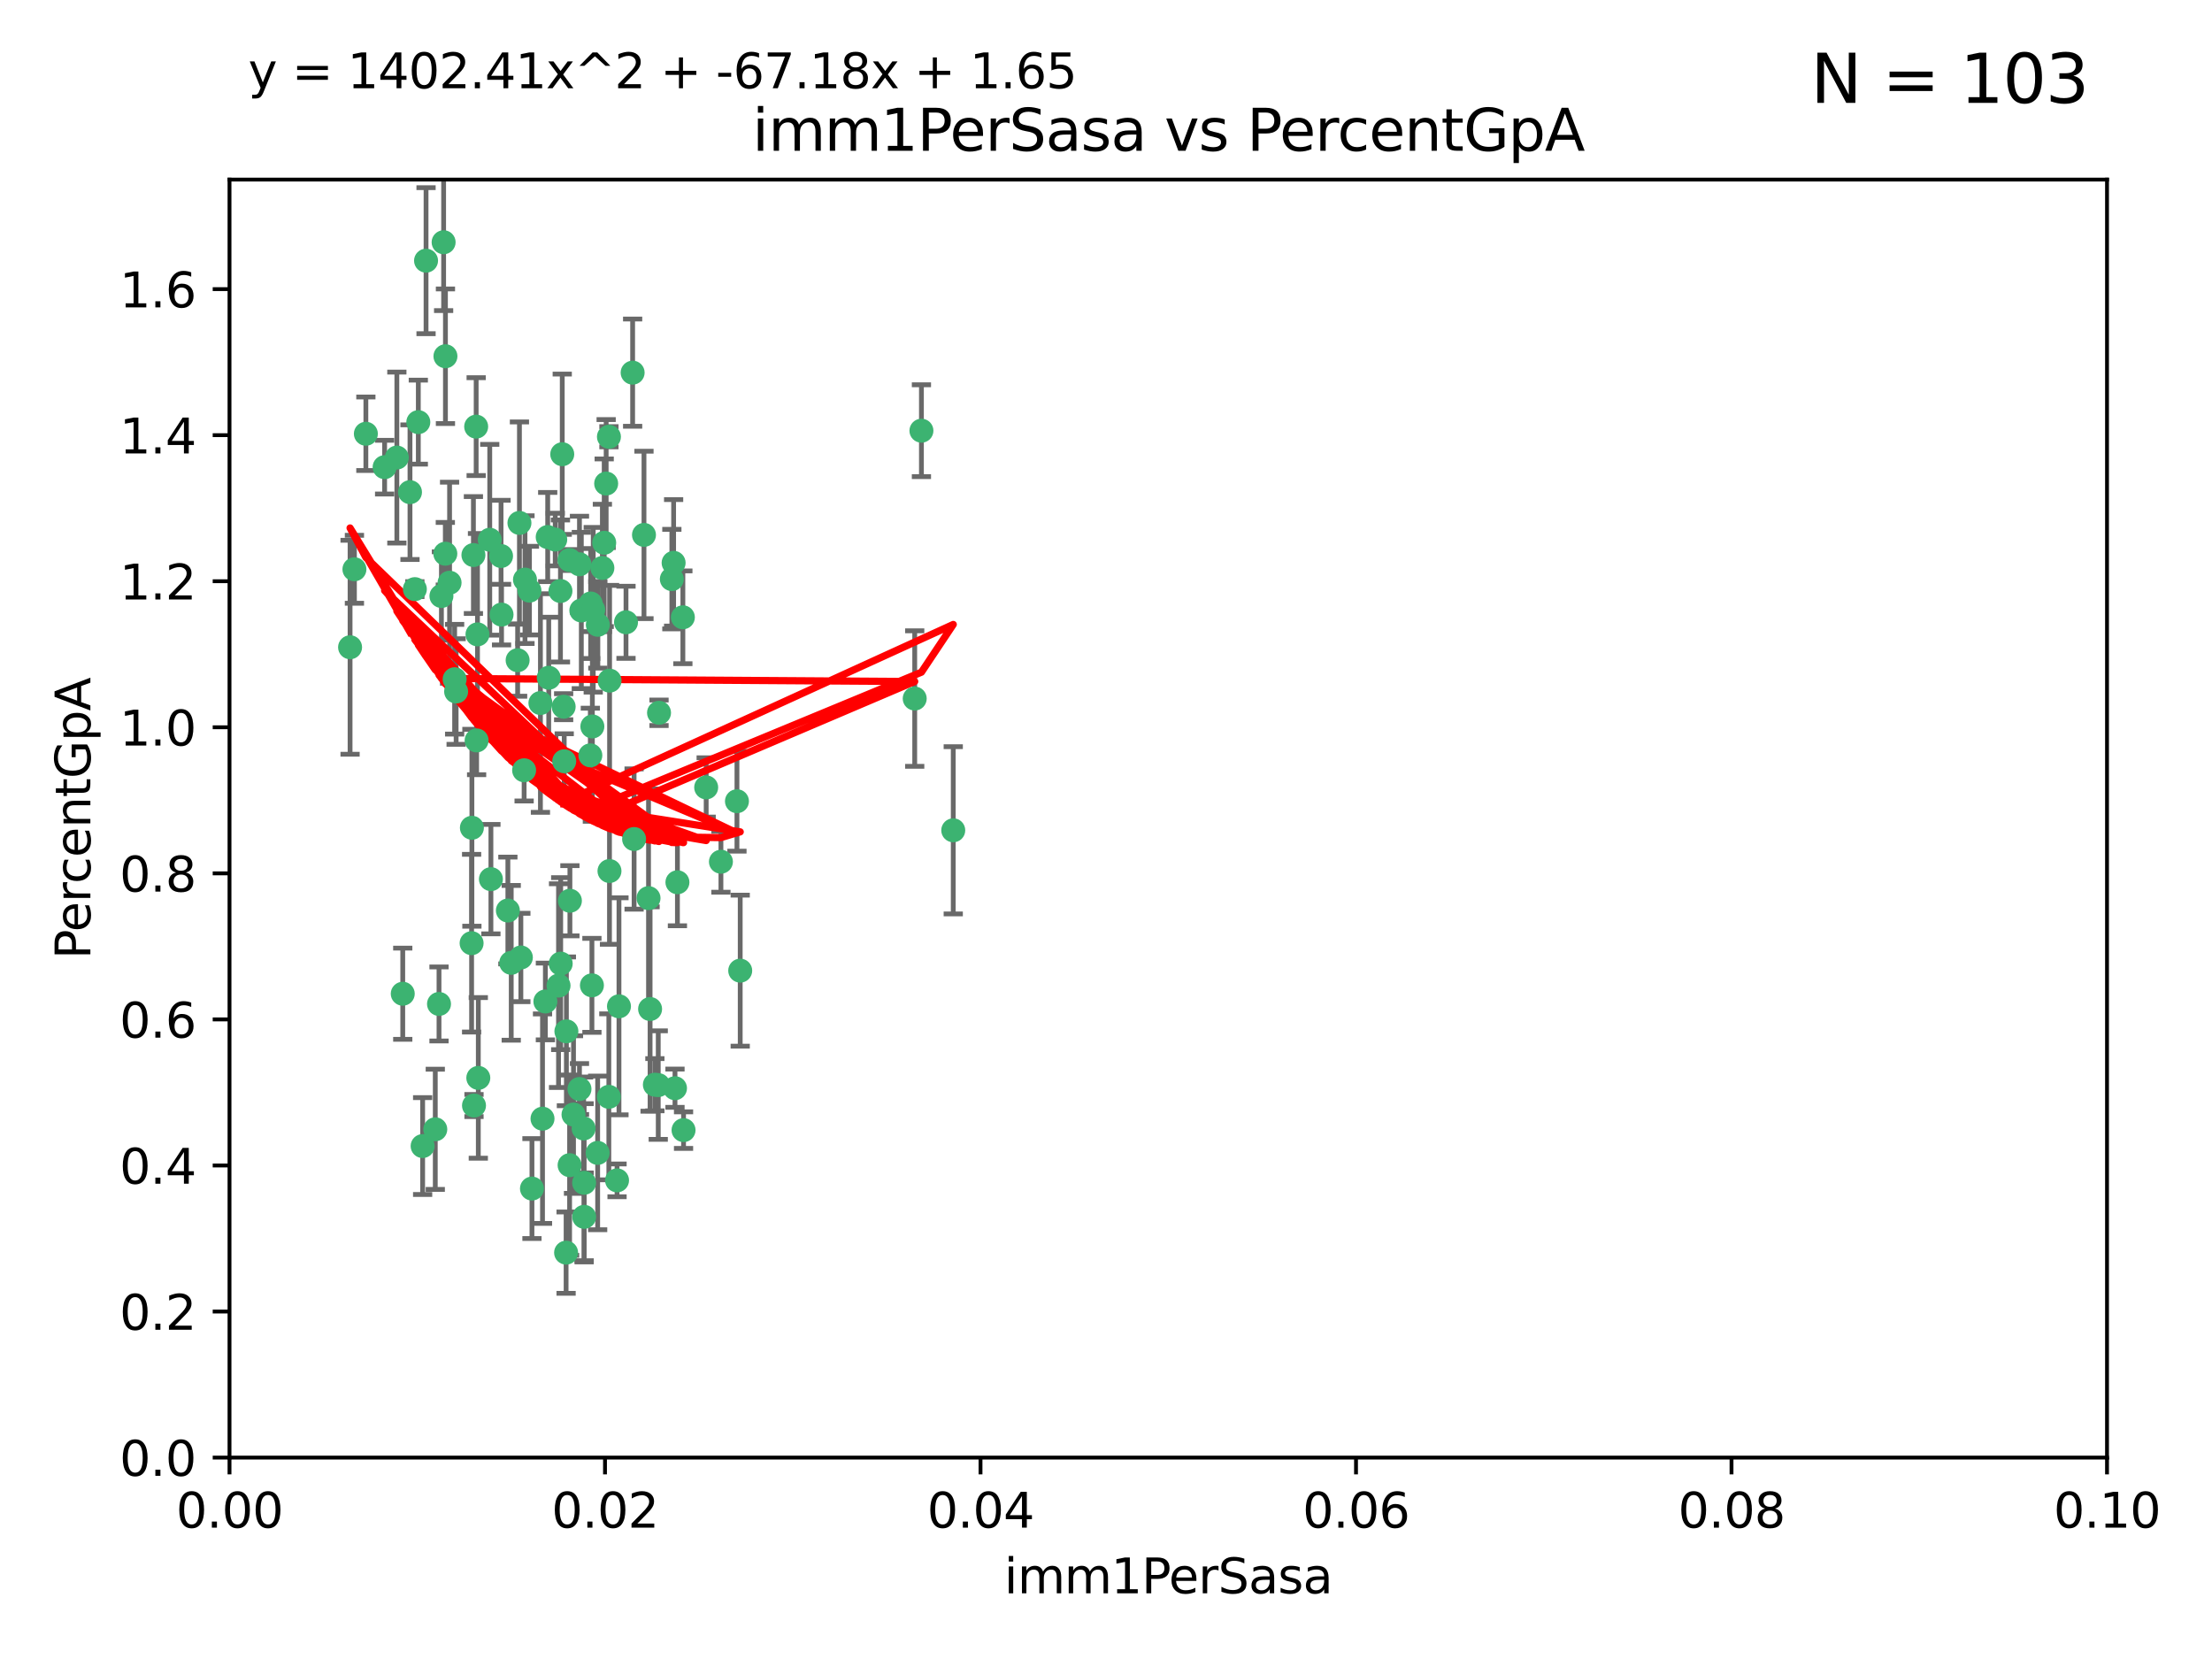<?xml version="1.0" encoding="utf-8" standalone="no"?>
<!DOCTYPE svg PUBLIC "-//W3C//DTD SVG 1.1//EN"
  "http://www.w3.org/Graphics/SVG/1.1/DTD/svg11.dtd">
<svg xmlns:xlink="http://www.w3.org/1999/xlink" width="460.8pt" height="345.6pt" viewBox="0 0 460.8 345.6" xmlns="http://www.w3.org/2000/svg" version="1.1">
 <defs>
  <style type="text/css">*{stroke-linejoin: round; stroke-linecap: butt}</style>
 </defs>
 <g id="figure_1">
  <g id="patch_1">
   <path d="M 0 345.6 
L 460.8 345.6 
L 460.8 0 
L 0 0 
z
" style="fill: #ffffff"/>
  </g>
  <g id="axes_1">
   <g id="patch_2">
    <path d="M 47.81 303.64 
L 438.93 303.64 
L 438.93 37.411 
L 47.81 37.411 
z
" style="fill: #ffffff"/>
   </g>
   <g id="PathCollection_1">
    <defs>
     <path id="mbe2b362b72" d="M 0 1.118 
C 0.297 1.118 0.581 1 0.791 0.791 
C 1 0.581 1.118 0.297 1.118 0 
C 1.118 -0.297 1 -0.581 0.791 -0.791 
C 0.581 -1 0.297 -1.118 0 -1.118 
C -0.297 -1.118 -0.581 -1 -0.791 -0.791 
C -1 -0.581 -1.118 -0.297 -1.118 0 
C -1.118 0.297 -1 0.581 -0.791 0.791 
C -0.581 1 -0.297 1.118 0 1.118 
z
" style="stroke: #3cb371"/>
    </defs>
    <g clip-path="url(#p7c39622780)">
     <use xlink:href="#mbe2b362b72" x="85.409" y="102.526" style="fill: #3cb371; stroke: #3cb371"/>
     <use xlink:href="#mbe2b362b72" x="73.834" y="118.592" style="fill: #3cb371; stroke: #3cb371"/>
     <use xlink:href="#mbe2b362b72" x="92.769" y="115.347" style="fill: #3cb371; stroke: #3cb371"/>
     <use xlink:href="#mbe2b362b72" x="82.672" y="95.318" style="fill: #3cb371; stroke: #3cb371"/>
     <use xlink:href="#mbe2b362b72" x="92.794" y="74.211" style="fill: #3cb371; stroke: #3cb371"/>
     <use xlink:href="#mbe2b362b72" x="72.927" y="134.836" style="fill: #3cb371; stroke: #3cb371"/>
     <use xlink:href="#mbe2b362b72" x="76.217" y="90.362" style="fill: #3cb371; stroke: #3cb371"/>
     <use xlink:href="#mbe2b362b72" x="137.288" y="148.487" style="fill: #3cb371; stroke: #3cb371"/>
     <use xlink:href="#mbe2b362b72" x="87.143" y="87.939" style="fill: #3cb371; stroke: #3cb371"/>
     <use xlink:href="#mbe2b362b72" x="88.753" y="54.304" style="fill: #3cb371; stroke: #3cb371"/>
     <use xlink:href="#mbe2b362b72" x="142.254" y="128.593" style="fill: #3cb371; stroke: #3cb371"/>
     <use xlink:href="#mbe2b362b72" x="108.209" y="108.935" style="fill: #3cb371; stroke: #3cb371"/>
     <use xlink:href="#mbe2b362b72" x="124.542" y="130.157" style="fill: #3cb371; stroke: #3cb371"/>
     <use xlink:href="#mbe2b362b72" x="135.1" y="187.094" style="fill: #3cb371; stroke: #3cb371"/>
     <use xlink:href="#mbe2b362b72" x="80.123" y="97.317" style="fill: #3cb371; stroke: #3cb371"/>
     <use xlink:href="#mbe2b362b72" x="123.047" y="125.723" style="fill: #3cb371; stroke: #3cb371"/>
     <use xlink:href="#mbe2b362b72" x="83.9" y="207.013" style="fill: #3cb371; stroke: #3cb371"/>
     <use xlink:href="#mbe2b362b72" x="104.377" y="115.829" style="fill: #3cb371; stroke: #3cb371"/>
     <use xlink:href="#mbe2b362b72" x="116.753" y="123.117" style="fill: #3cb371; stroke: #3cb371"/>
     <use xlink:href="#mbe2b362b72" x="102.266" y="183.14" style="fill: #3cb371; stroke: #3cb371"/>
     <use xlink:href="#mbe2b362b72" x="95.019" y="144.057" style="fill: #3cb371; stroke: #3cb371"/>
     <use xlink:href="#mbe2b362b72" x="153.521" y="166.909" style="fill: #3cb371; stroke: #3cb371"/>
     <use xlink:href="#mbe2b362b72" x="99.194" y="88.874" style="fill: #3cb371; stroke: #3cb371"/>
     <use xlink:href="#mbe2b362b72" x="91.453" y="209.141" style="fill: #3cb371; stroke: #3cb371"/>
     <use xlink:href="#mbe2b362b72" x="121.1" y="127.171" style="fill: #3cb371; stroke: #3cb371"/>
     <use xlink:href="#mbe2b362b72" x="98.305" y="172.439" style="fill: #3cb371; stroke: #3cb371"/>
     <use xlink:href="#mbe2b362b72" x="123.582" y="127.028" style="fill: #3cb371; stroke: #3cb371"/>
     <use xlink:href="#mbe2b362b72" x="147.11" y="164.032" style="fill: #3cb371; stroke: #3cb371"/>
     <use xlink:href="#mbe2b362b72" x="110.293" y="123.038" style="fill: #3cb371; stroke: #3cb371"/>
     <use xlink:href="#mbe2b362b72" x="91.957" y="124.161" style="fill: #3cb371; stroke: #3cb371"/>
     <use xlink:href="#mbe2b362b72" x="190.552" y="145.522" style="fill: #3cb371; stroke: #3cb371"/>
     <use xlink:href="#mbe2b362b72" x="122.978" y="157.353" style="fill: #3cb371; stroke: #3cb371"/>
     <use xlink:href="#mbe2b362b72" x="102.024" y="112.441" style="fill: #3cb371; stroke: #3cb371"/>
     <use xlink:href="#mbe2b362b72" x="98.621" y="115.624" style="fill: #3cb371; stroke: #3cb371"/>
     <use xlink:href="#mbe2b362b72" x="109.364" y="120.746" style="fill: #3cb371; stroke: #3cb371"/>
     <use xlink:href="#mbe2b362b72" x="125.866" y="113.07" style="fill: #3cb371; stroke: #3cb371"/>
     <use xlink:href="#mbe2b362b72" x="106.5" y="200.575" style="fill: #3cb371; stroke: #3cb371"/>
     <use xlink:href="#mbe2b362b72" x="139.96" y="120.64" style="fill: #3cb371; stroke: #3cb371"/>
     <use xlink:href="#mbe2b362b72" x="92.414" y="50.463" style="fill: #3cb371; stroke: #3cb371"/>
     <use xlink:href="#mbe2b362b72" x="125.487" y="118.317" style="fill: #3cb371; stroke: #3cb371"/>
     <use xlink:href="#mbe2b362b72" x="99.471" y="132.151" style="fill: #3cb371; stroke: #3cb371"/>
     <use xlink:href="#mbe2b362b72" x="120.714" y="117.548" style="fill: #3cb371; stroke: #3cb371"/>
     <use xlink:href="#mbe2b362b72" x="98.743" y="230.303" style="fill: #3cb371; stroke: #3cb371"/>
     <use xlink:href="#mbe2b362b72" x="104.481" y="128.033" style="fill: #3cb371; stroke: #3cb371"/>
     <use xlink:href="#mbe2b362b72" x="86.423" y="122.726" style="fill: #3cb371; stroke: #3cb371"/>
     <use xlink:href="#mbe2b362b72" x="115.666" y="112.4" style="fill: #3cb371; stroke: #3cb371"/>
     <use xlink:href="#mbe2b362b72" x="93.655" y="121.39" style="fill: #3cb371; stroke: #3cb371"/>
     <use xlink:href="#mbe2b362b72" x="134.153" y="111.43" style="fill: #3cb371; stroke: #3cb371"/>
     <use xlink:href="#mbe2b362b72" x="117.928" y="260.948" style="fill: #3cb371; stroke: #3cb371"/>
     <use xlink:href="#mbe2b362b72" x="114.311" y="141.186" style="fill: #3cb371; stroke: #3cb371"/>
     <use xlink:href="#mbe2b362b72" x="126.275" y="100.735" style="fill: #3cb371; stroke: #3cb371"/>
     <use xlink:href="#mbe2b362b72" x="142.395" y="235.426" style="fill: #3cb371; stroke: #3cb371"/>
     <use xlink:href="#mbe2b362b72" x="118.722" y="187.642" style="fill: #3cb371; stroke: #3cb371"/>
     <use xlink:href="#mbe2b362b72" x="126.852" y="90.985" style="fill: #3cb371; stroke: #3cb371"/>
     <use xlink:href="#mbe2b362b72" x="118.629" y="116.663" style="fill: #3cb371; stroke: #3cb371"/>
     <use xlink:href="#mbe2b362b72" x="140.327" y="117.25" style="fill: #3cb371; stroke: #3cb371"/>
     <use xlink:href="#mbe2b362b72" x="90.677" y="235.252" style="fill: #3cb371; stroke: #3cb371"/>
     <use xlink:href="#mbe2b362b72" x="88.042" y="238.745" style="fill: #3cb371; stroke: #3cb371"/>
     <use xlink:href="#mbe2b362b72" x="98.243" y="196.482" style="fill: #3cb371; stroke: #3cb371"/>
     <use xlink:href="#mbe2b362b72" x="108.506" y="199.457" style="fill: #3cb371; stroke: #3cb371"/>
     <use xlink:href="#mbe2b362b72" x="128.542" y="245.891" style="fill: #3cb371; stroke: #3cb371"/>
     <use xlink:href="#mbe2b362b72" x="113.015" y="233.04" style="fill: #3cb371; stroke: #3cb371"/>
     <use xlink:href="#mbe2b362b72" x="114.096" y="111.877" style="fill: #3cb371; stroke: #3cb371"/>
     <use xlink:href="#mbe2b362b72" x="126.966" y="181.451" style="fill: #3cb371; stroke: #3cb371"/>
     <use xlink:href="#mbe2b362b72" x="99.64" y="224.544" style="fill: #3cb371; stroke: #3cb371"/>
     <use xlink:href="#mbe2b362b72" x="121.578" y="235.075" style="fill: #3cb371; stroke: #3cb371"/>
     <use xlink:href="#mbe2b362b72" x="128.943" y="209.633" style="fill: #3cb371; stroke: #3cb371"/>
     <use xlink:href="#mbe2b362b72" x="140.614" y="226.694" style="fill: #3cb371; stroke: #3cb371"/>
     <use xlink:href="#mbe2b362b72" x="116.804" y="200.742" style="fill: #3cb371; stroke: #3cb371"/>
     <use xlink:href="#mbe2b362b72" x="126.832" y="228.491" style="fill: #3cb371; stroke: #3cb371"/>
     <use xlink:href="#mbe2b362b72" x="120.716" y="226.863" style="fill: #3cb371; stroke: #3cb371"/>
     <use xlink:href="#mbe2b362b72" x="191.95" y="89.722" style="fill: #3cb371; stroke: #3cb371"/>
     <use xlink:href="#mbe2b362b72" x="198.58" y="172.967" style="fill: #3cb371; stroke: #3cb371"/>
     <use xlink:href="#mbe2b362b72" x="117.126" y="94.622" style="fill: #3cb371; stroke: #3cb371"/>
     <use xlink:href="#mbe2b362b72" x="107.832" y="137.537" style="fill: #3cb371; stroke: #3cb371"/>
     <use xlink:href="#mbe2b362b72" x="124.504" y="240.17" style="fill: #3cb371; stroke: #3cb371"/>
     <use xlink:href="#mbe2b362b72" x="113.613" y="208.627" style="fill: #3cb371; stroke: #3cb371"/>
     <use xlink:href="#mbe2b362b72" x="121.693" y="253.486" style="fill: #3cb371; stroke: #3cb371"/>
     <use xlink:href="#mbe2b362b72" x="123.309" y="205.263" style="fill: #3cb371; stroke: #3cb371"/>
     <use xlink:href="#mbe2b362b72" x="117.99" y="214.843" style="fill: #3cb371; stroke: #3cb371"/>
     <use xlink:href="#mbe2b362b72" x="94.708" y="141.497" style="fill: #3cb371; stroke: #3cb371"/>
     <use xlink:href="#mbe2b362b72" x="110.817" y="247.6" style="fill: #3cb371; stroke: #3cb371"/>
     <use xlink:href="#mbe2b362b72" x="121.684" y="246.398" style="fill: #3cb371; stroke: #3cb371"/>
     <use xlink:href="#mbe2b362b72" x="137.125" y="226.045" style="fill: #3cb371; stroke: #3cb371"/>
     <use xlink:href="#mbe2b362b72" x="109.184" y="160.464" style="fill: #3cb371; stroke: #3cb371"/>
     <use xlink:href="#mbe2b362b72" x="116.353" y="205.321" style="fill: #3cb371; stroke: #3cb371"/>
     <use xlink:href="#mbe2b362b72" x="141.121" y="183.793" style="fill: #3cb371; stroke: #3cb371"/>
     <use xlink:href="#mbe2b362b72" x="130.408" y="129.634" style="fill: #3cb371; stroke: #3cb371"/>
     <use xlink:href="#mbe2b362b72" x="119.472" y="232.184" style="fill: #3cb371; stroke: #3cb371"/>
     <use xlink:href="#mbe2b362b72" x="105.8" y="189.677" style="fill: #3cb371; stroke: #3cb371"/>
     <use xlink:href="#mbe2b362b72" x="99.288" y="154.242" style="fill: #3cb371; stroke: #3cb371"/>
     <use xlink:href="#mbe2b362b72" x="118.658" y="242.728" style="fill: #3cb371; stroke: #3cb371"/>
     <use xlink:href="#mbe2b362b72" x="117.419" y="147.219" style="fill: #3cb371; stroke: #3cb371"/>
     <use xlink:href="#mbe2b362b72" x="132.094" y="174.785" style="fill: #3cb371; stroke: #3cb371"/>
     <use xlink:href="#mbe2b362b72" x="135.426" y="210.197" style="fill: #3cb371; stroke: #3cb371"/>
     <use xlink:href="#mbe2b362b72" x="112.582" y="146.454" style="fill: #3cb371; stroke: #3cb371"/>
     <use xlink:href="#mbe2b362b72" x="136.424" y="225.964" style="fill: #3cb371; stroke: #3cb371"/>
     <use xlink:href="#mbe2b362b72" x="126.986" y="141.79" style="fill: #3cb371; stroke: #3cb371"/>
     <use xlink:href="#mbe2b362b72" x="123.399" y="151.336" style="fill: #3cb371; stroke: #3cb371"/>
     <use xlink:href="#mbe2b362b72" x="131.789" y="77.63" style="fill: #3cb371; stroke: #3cb371"/>
     <use xlink:href="#mbe2b362b72" x="150.182" y="179.513" style="fill: #3cb371; stroke: #3cb371"/>
     <use xlink:href="#mbe2b362b72" x="154.2" y="202.204" style="fill: #3cb371; stroke: #3cb371"/>
     <use xlink:href="#mbe2b362b72" x="117.538" y="158.587" style="fill: #3cb371; stroke: #3cb371"/>
    </g>
   </g>
   <g id="matplotlib.axis_1">
    <g id="xtick_1">
     <g id="line2d_1">
      <defs>
       <path id="m2231fbe185" d="M 0 0 
L 0 3.5 
" style="stroke: #000000; stroke-width: 0.8"/>
      </defs>
      <g>
       <use xlink:href="#m2231fbe185" x="47.81" y="303.64" style="stroke: #000000; stroke-width: 0.8"/>
      </g>
     </g>
     <g id="text_1">
      <!-- 0.00 -->
      <g transform="translate(36.677 318.238)scale(0.1 -0.1)">
       <defs>
        <path id="DejaVuSans-30" d="M 2034 4250 
Q 1547 4250 1301 3770 
Q 1056 3291 1056 2328 
Q 1056 1369 1301 889 
Q 1547 409 2034 409 
Q 2525 409 2770 889 
Q 3016 1369 3016 2328 
Q 3016 3291 2770 3770 
Q 2525 4250 2034 4250 
z
M 2034 4750 
Q 2819 4750 3233 4129 
Q 3647 3509 3647 2328 
Q 3647 1150 3233 529 
Q 2819 -91 2034 -91 
Q 1250 -91 836 529 
Q 422 1150 422 2328 
Q 422 3509 836 4129 
Q 1250 4750 2034 4750 
z
" transform="scale(0.016)"/>
        <path id="DejaVuSans-2e" d="M 684 794 
L 1344 794 
L 1344 0 
L 684 0 
L 684 794 
z
" transform="scale(0.016)"/>
       </defs>
       <use xlink:href="#DejaVuSans-30"/>
       <use xlink:href="#DejaVuSans-2e" x="63.623"/>
       <use xlink:href="#DejaVuSans-30" x="95.41"/>
       <use xlink:href="#DejaVuSans-30" x="159.033"/>
      </g>
     </g>
    </g>
    <g id="xtick_2">
     <g id="line2d_2">
      <g>
       <use xlink:href="#m2231fbe185" x="126.034" y="303.64" style="stroke: #000000; stroke-width: 0.8"/>
      </g>
     </g>
     <g id="text_2">
      <!-- 0.02 -->
      <g transform="translate(114.901 318.238)scale(0.1 -0.1)">
       <defs>
        <path id="DejaVuSans-32" d="M 1228 531 
L 3431 531 
L 3431 0 
L 469 0 
L 469 531 
Q 828 903 1448 1529 
Q 2069 2156 2228 2338 
Q 2531 2678 2651 2914 
Q 2772 3150 2772 3378 
Q 2772 3750 2511 3984 
Q 2250 4219 1831 4219 
Q 1534 4219 1204 4116 
Q 875 4013 500 3803 
L 500 4441 
Q 881 4594 1212 4672 
Q 1544 4750 1819 4750 
Q 2544 4750 2975 4387 
Q 3406 4025 3406 3419 
Q 3406 3131 3298 2873 
Q 3191 2616 2906 2266 
Q 2828 2175 2409 1742 
Q 1991 1309 1228 531 
z
" transform="scale(0.016)"/>
       </defs>
       <use xlink:href="#DejaVuSans-30"/>
       <use xlink:href="#DejaVuSans-2e" x="63.623"/>
       <use xlink:href="#DejaVuSans-30" x="95.41"/>
       <use xlink:href="#DejaVuSans-32" x="159.033"/>
      </g>
     </g>
    </g>
    <g id="xtick_3">
     <g id="line2d_3">
      <g>
       <use xlink:href="#m2231fbe185" x="204.258" y="303.64" style="stroke: #000000; stroke-width: 0.8"/>
      </g>
     </g>
     <g id="text_3">
      <!-- 0.04 -->
      <g transform="translate(193.125 318.238)scale(0.1 -0.1)">
       <defs>
        <path id="DejaVuSans-34" d="M 2419 4116 
L 825 1625 
L 2419 1625 
L 2419 4116 
z
M 2253 4666 
L 3047 4666 
L 3047 1625 
L 3713 1625 
L 3713 1100 
L 3047 1100 
L 3047 0 
L 2419 0 
L 2419 1100 
L 313 1100 
L 313 1709 
L 2253 4666 
z
" transform="scale(0.016)"/>
       </defs>
       <use xlink:href="#DejaVuSans-30"/>
       <use xlink:href="#DejaVuSans-2e" x="63.623"/>
       <use xlink:href="#DejaVuSans-30" x="95.41"/>
       <use xlink:href="#DejaVuSans-34" x="159.033"/>
      </g>
     </g>
    </g>
    <g id="xtick_4">
     <g id="line2d_4">
      <g>
       <use xlink:href="#m2231fbe185" x="282.482" y="303.64" style="stroke: #000000; stroke-width: 0.8"/>
      </g>
     </g>
     <g id="text_4">
      <!-- 0.06 -->
      <g transform="translate(271.349 318.238)scale(0.1 -0.1)">
       <defs>
        <path id="DejaVuSans-36" d="M 2113 2584 
Q 1688 2584 1439 2293 
Q 1191 2003 1191 1497 
Q 1191 994 1439 701 
Q 1688 409 2113 409 
Q 2538 409 2786 701 
Q 3034 994 3034 1497 
Q 3034 2003 2786 2293 
Q 2538 2584 2113 2584 
z
M 3366 4563 
L 3366 3988 
Q 3128 4100 2886 4159 
Q 2644 4219 2406 4219 
Q 1781 4219 1451 3797 
Q 1122 3375 1075 2522 
Q 1259 2794 1537 2939 
Q 1816 3084 2150 3084 
Q 2853 3084 3261 2657 
Q 3669 2231 3669 1497 
Q 3669 778 3244 343 
Q 2819 -91 2113 -91 
Q 1303 -91 875 529 
Q 447 1150 447 2328 
Q 447 3434 972 4092 
Q 1497 4750 2381 4750 
Q 2619 4750 2861 4703 
Q 3103 4656 3366 4563 
z
" transform="scale(0.016)"/>
       </defs>
       <use xlink:href="#DejaVuSans-30"/>
       <use xlink:href="#DejaVuSans-2e" x="63.623"/>
       <use xlink:href="#DejaVuSans-30" x="95.41"/>
       <use xlink:href="#DejaVuSans-36" x="159.033"/>
      </g>
     </g>
    </g>
    <g id="xtick_5">
     <g id="line2d_5">
      <g>
       <use xlink:href="#m2231fbe185" x="360.706" y="303.64" style="stroke: #000000; stroke-width: 0.8"/>
      </g>
     </g>
     <g id="text_5">
      <!-- 0.08 -->
      <g transform="translate(349.573 318.238)scale(0.1 -0.1)">
       <defs>
        <path id="DejaVuSans-38" d="M 2034 2216 
Q 1584 2216 1326 1975 
Q 1069 1734 1069 1313 
Q 1069 891 1326 650 
Q 1584 409 2034 409 
Q 2484 409 2743 651 
Q 3003 894 3003 1313 
Q 3003 1734 2745 1975 
Q 2488 2216 2034 2216 
z
M 1403 2484 
Q 997 2584 770 2862 
Q 544 3141 544 3541 
Q 544 4100 942 4425 
Q 1341 4750 2034 4750 
Q 2731 4750 3128 4425 
Q 3525 4100 3525 3541 
Q 3525 3141 3298 2862 
Q 3072 2584 2669 2484 
Q 3125 2378 3379 2068 
Q 3634 1759 3634 1313 
Q 3634 634 3220 271 
Q 2806 -91 2034 -91 
Q 1263 -91 848 271 
Q 434 634 434 1313 
Q 434 1759 690 2068 
Q 947 2378 1403 2484 
z
M 1172 3481 
Q 1172 3119 1398 2916 
Q 1625 2713 2034 2713 
Q 2441 2713 2670 2916 
Q 2900 3119 2900 3481 
Q 2900 3844 2670 4047 
Q 2441 4250 2034 4250 
Q 1625 4250 1398 4047 
Q 1172 3844 1172 3481 
z
" transform="scale(0.016)"/>
       </defs>
       <use xlink:href="#DejaVuSans-30"/>
       <use xlink:href="#DejaVuSans-2e" x="63.623"/>
       <use xlink:href="#DejaVuSans-30" x="95.41"/>
       <use xlink:href="#DejaVuSans-38" x="159.033"/>
      </g>
     </g>
    </g>
    <g id="xtick_6">
     <g id="line2d_6">
      <g>
       <use xlink:href="#m2231fbe185" x="438.93" y="303.64" style="stroke: #000000; stroke-width: 0.8"/>
      </g>
     </g>
     <g id="text_6">
      <!-- 0.10 -->
      <g transform="translate(427.797 318.238)scale(0.1 -0.1)">
       <defs>
        <path id="DejaVuSans-31" d="M 794 531 
L 1825 531 
L 1825 4091 
L 703 3866 
L 703 4441 
L 1819 4666 
L 2450 4666 
L 2450 531 
L 3481 531 
L 3481 0 
L 794 0 
L 794 531 
z
" transform="scale(0.016)"/>
       </defs>
       <use xlink:href="#DejaVuSans-30"/>
       <use xlink:href="#DejaVuSans-2e" x="63.623"/>
       <use xlink:href="#DejaVuSans-31" x="95.41"/>
       <use xlink:href="#DejaVuSans-30" x="159.033"/>
      </g>
     </g>
    </g>
    <g id="text_7">
     <!-- imm1PerSasa -->
     <g transform="translate(209.186 331.917)scale(0.1 -0.1)">
      <defs>
       <path id="DejaVuSans-69" d="M 603 3500 
L 1178 3500 
L 1178 0 
L 603 0 
L 603 3500 
z
M 603 4863 
L 1178 4863 
L 1178 4134 
L 603 4134 
L 603 4863 
z
" transform="scale(0.016)"/>
       <path id="DejaVuSans-6d" d="M 3328 2828 
Q 3544 3216 3844 3400 
Q 4144 3584 4550 3584 
Q 5097 3584 5394 3201 
Q 5691 2819 5691 2113 
L 5691 0 
L 5113 0 
L 5113 2094 
Q 5113 2597 4934 2840 
Q 4756 3084 4391 3084 
Q 3944 3084 3684 2787 
Q 3425 2491 3425 1978 
L 3425 0 
L 2847 0 
L 2847 2094 
Q 2847 2600 2669 2842 
Q 2491 3084 2119 3084 
Q 1678 3084 1418 2786 
Q 1159 2488 1159 1978 
L 1159 0 
L 581 0 
L 581 3500 
L 1159 3500 
L 1159 2956 
Q 1356 3278 1631 3431 
Q 1906 3584 2284 3584 
Q 2666 3584 2933 3390 
Q 3200 3197 3328 2828 
z
" transform="scale(0.016)"/>
       <path id="DejaVuSans-50" d="M 1259 4147 
L 1259 2394 
L 2053 2394 
Q 2494 2394 2734 2622 
Q 2975 2850 2975 3272 
Q 2975 3691 2734 3919 
Q 2494 4147 2053 4147 
L 1259 4147 
z
M 628 4666 
L 2053 4666 
Q 2838 4666 3239 4311 
Q 3641 3956 3641 3272 
Q 3641 2581 3239 2228 
Q 2838 1875 2053 1875 
L 1259 1875 
L 1259 0 
L 628 0 
L 628 4666 
z
" transform="scale(0.016)"/>
       <path id="DejaVuSans-65" d="M 3597 1894 
L 3597 1613 
L 953 1613 
Q 991 1019 1311 708 
Q 1631 397 2203 397 
Q 2534 397 2845 478 
Q 3156 559 3463 722 
L 3463 178 
Q 3153 47 2828 -22 
Q 2503 -91 2169 -91 
Q 1331 -91 842 396 
Q 353 884 353 1716 
Q 353 2575 817 3079 
Q 1281 3584 2069 3584 
Q 2775 3584 3186 3129 
Q 3597 2675 3597 1894 
z
M 3022 2063 
Q 3016 2534 2758 2815 
Q 2500 3097 2075 3097 
Q 1594 3097 1305 2825 
Q 1016 2553 972 2059 
L 3022 2063 
z
" transform="scale(0.016)"/>
       <path id="DejaVuSans-72" d="M 2631 2963 
Q 2534 3019 2420 3045 
Q 2306 3072 2169 3072 
Q 1681 3072 1420 2755 
Q 1159 2438 1159 1844 
L 1159 0 
L 581 0 
L 581 3500 
L 1159 3500 
L 1159 2956 
Q 1341 3275 1631 3429 
Q 1922 3584 2338 3584 
Q 2397 3584 2469 3576 
Q 2541 3569 2628 3553 
L 2631 2963 
z
" transform="scale(0.016)"/>
       <path id="DejaVuSans-53" d="M 3425 4513 
L 3425 3897 
Q 3066 4069 2747 4153 
Q 2428 4238 2131 4238 
Q 1616 4238 1336 4038 
Q 1056 3838 1056 3469 
Q 1056 3159 1242 3001 
Q 1428 2844 1947 2747 
L 2328 2669 
Q 3034 2534 3370 2195 
Q 3706 1856 3706 1288 
Q 3706 609 3251 259 
Q 2797 -91 1919 -91 
Q 1588 -91 1214 -16 
Q 841 59 441 206 
L 441 856 
Q 825 641 1194 531 
Q 1563 422 1919 422 
Q 2459 422 2753 634 
Q 3047 847 3047 1241 
Q 3047 1584 2836 1778 
Q 2625 1972 2144 2069 
L 1759 2144 
Q 1053 2284 737 2584 
Q 422 2884 422 3419 
Q 422 4038 858 4394 
Q 1294 4750 2059 4750 
Q 2388 4750 2728 4690 
Q 3069 4631 3425 4513 
z
" transform="scale(0.016)"/>
       <path id="DejaVuSans-61" d="M 2194 1759 
Q 1497 1759 1228 1600 
Q 959 1441 959 1056 
Q 959 750 1161 570 
Q 1363 391 1709 391 
Q 2188 391 2477 730 
Q 2766 1069 2766 1631 
L 2766 1759 
L 2194 1759 
z
M 3341 1997 
L 3341 0 
L 2766 0 
L 2766 531 
Q 2569 213 2275 61 
Q 1981 -91 1556 -91 
Q 1019 -91 701 211 
Q 384 513 384 1019 
Q 384 1609 779 1909 
Q 1175 2209 1959 2209 
L 2766 2209 
L 2766 2266 
Q 2766 2663 2505 2880 
Q 2244 3097 1772 3097 
Q 1472 3097 1187 3025 
Q 903 2953 641 2809 
L 641 3341 
Q 956 3463 1253 3523 
Q 1550 3584 1831 3584 
Q 2591 3584 2966 3190 
Q 3341 2797 3341 1997 
z
" transform="scale(0.016)"/>
       <path id="DejaVuSans-73" d="M 2834 3397 
L 2834 2853 
Q 2591 2978 2328 3040 
Q 2066 3103 1784 3103 
Q 1356 3103 1142 2972 
Q 928 2841 928 2578 
Q 928 2378 1081 2264 
Q 1234 2150 1697 2047 
L 1894 2003 
Q 2506 1872 2764 1633 
Q 3022 1394 3022 966 
Q 3022 478 2636 193 
Q 2250 -91 1575 -91 
Q 1294 -91 989 -36 
Q 684 19 347 128 
L 347 722 
Q 666 556 975 473 
Q 1284 391 1588 391 
Q 1994 391 2212 530 
Q 2431 669 2431 922 
Q 2431 1156 2273 1281 
Q 2116 1406 1581 1522 
L 1381 1569 
Q 847 1681 609 1914 
Q 372 2147 372 2553 
Q 372 3047 722 3315 
Q 1072 3584 1716 3584 
Q 2034 3584 2315 3537 
Q 2597 3491 2834 3397 
z
" transform="scale(0.016)"/>
      </defs>
      <use xlink:href="#DejaVuSans-69"/>
      <use xlink:href="#DejaVuSans-6d" x="27.783"/>
      <use xlink:href="#DejaVuSans-6d" x="125.195"/>
      <use xlink:href="#DejaVuSans-31" x="222.607"/>
      <use xlink:href="#DejaVuSans-50" x="286.23"/>
      <use xlink:href="#DejaVuSans-65" x="342.908"/>
      <use xlink:href="#DejaVuSans-72" x="404.432"/>
      <use xlink:href="#DejaVuSans-53" x="445.545"/>
      <use xlink:href="#DejaVuSans-61" x="509.021"/>
      <use xlink:href="#DejaVuSans-73" x="570.301"/>
      <use xlink:href="#DejaVuSans-61" x="622.4"/>
     </g>
    </g>
   </g>
   <g id="matplotlib.axis_2">
    <g id="ytick_1">
     <g id="line2d_7">
      <defs>
       <path id="m8d16efdf45" d="M 0 0 
L -3.5 0 
" style="stroke: #000000; stroke-width: 0.8"/>
      </defs>
      <g>
       <use xlink:href="#m8d16efdf45" x="47.81" y="303.64" style="stroke: #000000; stroke-width: 0.8"/>
      </g>
     </g>
     <g id="text_8">
      <!-- 0.0 -->
      <g transform="translate(24.907 307.439)scale(0.1 -0.1)">
       <use xlink:href="#DejaVuSans-30"/>
       <use xlink:href="#DejaVuSans-2e" x="63.623"/>
       <use xlink:href="#DejaVuSans-30" x="95.41"/>
      </g>
     </g>
    </g>
    <g id="ytick_2">
     <g id="line2d_8">
      <g>
       <use xlink:href="#m8d16efdf45" x="47.81" y="273.214" style="stroke: #000000; stroke-width: 0.8"/>
      </g>
     </g>
     <g id="text_9">
      <!-- 0.2 -->
      <g transform="translate(24.907 277.013)scale(0.1 -0.1)">
       <use xlink:href="#DejaVuSans-30"/>
       <use xlink:href="#DejaVuSans-2e" x="63.623"/>
       <use xlink:href="#DejaVuSans-32" x="95.41"/>
      </g>
     </g>
    </g>
    <g id="ytick_3">
     <g id="line2d_9">
      <g>
       <use xlink:href="#m8d16efdf45" x="47.81" y="242.788" style="stroke: #000000; stroke-width: 0.8"/>
      </g>
     </g>
     <g id="text_10">
      <!-- 0.4 -->
      <g transform="translate(24.907 246.587)scale(0.1 -0.1)">
       <use xlink:href="#DejaVuSans-30"/>
       <use xlink:href="#DejaVuSans-2e" x="63.623"/>
       <use xlink:href="#DejaVuSans-34" x="95.41"/>
      </g>
     </g>
    </g>
    <g id="ytick_4">
     <g id="line2d_10">
      <g>
       <use xlink:href="#m8d16efdf45" x="47.81" y="212.362" style="stroke: #000000; stroke-width: 0.8"/>
      </g>
     </g>
     <g id="text_11">
      <!-- 0.6 -->
      <g transform="translate(24.907 216.161)scale(0.1 -0.1)">
       <use xlink:href="#DejaVuSans-30"/>
       <use xlink:href="#DejaVuSans-2e" x="63.623"/>
       <use xlink:href="#DejaVuSans-36" x="95.41"/>
      </g>
     </g>
    </g>
    <g id="ytick_5">
     <g id="line2d_11">
      <g>
       <use xlink:href="#m8d16efdf45" x="47.81" y="181.935" style="stroke: #000000; stroke-width: 0.8"/>
      </g>
     </g>
     <g id="text_12">
      <!-- 0.8 -->
      <g transform="translate(24.907 185.735)scale(0.1 -0.1)">
       <use xlink:href="#DejaVuSans-30"/>
       <use xlink:href="#DejaVuSans-2e" x="63.623"/>
       <use xlink:href="#DejaVuSans-38" x="95.41"/>
      </g>
     </g>
    </g>
    <g id="ytick_6">
     <g id="line2d_12">
      <g>
       <use xlink:href="#m8d16efdf45" x="47.81" y="151.509" style="stroke: #000000; stroke-width: 0.8"/>
      </g>
     </g>
     <g id="text_13">
      <!-- 1.0 -->
      <g transform="translate(24.907 155.308)scale(0.1 -0.1)">
       <use xlink:href="#DejaVuSans-31"/>
       <use xlink:href="#DejaVuSans-2e" x="63.623"/>
       <use xlink:href="#DejaVuSans-30" x="95.41"/>
      </g>
     </g>
    </g>
    <g id="ytick_7">
     <g id="line2d_13">
      <g>
       <use xlink:href="#m8d16efdf45" x="47.81" y="121.083" style="stroke: #000000; stroke-width: 0.8"/>
      </g>
     </g>
     <g id="text_14">
      <!-- 1.2 -->
      <g transform="translate(24.907 124.882)scale(0.1 -0.1)">
       <use xlink:href="#DejaVuSans-31"/>
       <use xlink:href="#DejaVuSans-2e" x="63.623"/>
       <use xlink:href="#DejaVuSans-32" x="95.41"/>
      </g>
     </g>
    </g>
    <g id="ytick_8">
     <g id="line2d_14">
      <g>
       <use xlink:href="#m8d16efdf45" x="47.81" y="90.657" style="stroke: #000000; stroke-width: 0.8"/>
      </g>
     </g>
     <g id="text_15">
      <!-- 1.4 -->
      <g transform="translate(24.907 94.456)scale(0.1 -0.1)">
       <use xlink:href="#DejaVuSans-31"/>
       <use xlink:href="#DejaVuSans-2e" x="63.623"/>
       <use xlink:href="#DejaVuSans-34" x="95.41"/>
      </g>
     </g>
    </g>
    <g id="ytick_9">
     <g id="line2d_15">
      <g>
       <use xlink:href="#m8d16efdf45" x="47.81" y="60.231" style="stroke: #000000; stroke-width: 0.8"/>
      </g>
     </g>
     <g id="text_16">
      <!-- 1.6 -->
      <g transform="translate(24.907 64.03)scale(0.1 -0.1)">
       <use xlink:href="#DejaVuSans-31"/>
       <use xlink:href="#DejaVuSans-2e" x="63.623"/>
       <use xlink:href="#DejaVuSans-36" x="95.41"/>
      </g>
     </g>
    </g>
    <g id="text_17">
     <!-- PercentGpA -->
     <g transform="translate(18.827 199.802)rotate(-90)scale(0.1 -0.1)">
      <defs>
       <path id="DejaVuSans-63" d="M 3122 3366 
L 3122 2828 
Q 2878 2963 2633 3030 
Q 2388 3097 2138 3097 
Q 1578 3097 1268 2742 
Q 959 2388 959 1747 
Q 959 1106 1268 751 
Q 1578 397 2138 397 
Q 2388 397 2633 464 
Q 2878 531 3122 666 
L 3122 134 
Q 2881 22 2623 -34 
Q 2366 -91 2075 -91 
Q 1284 -91 818 406 
Q 353 903 353 1747 
Q 353 2603 823 3093 
Q 1294 3584 2113 3584 
Q 2378 3584 2631 3529 
Q 2884 3475 3122 3366 
z
" transform="scale(0.016)"/>
       <path id="DejaVuSans-6e" d="M 3513 2113 
L 3513 0 
L 2938 0 
L 2938 2094 
Q 2938 2591 2744 2837 
Q 2550 3084 2163 3084 
Q 1697 3084 1428 2787 
Q 1159 2491 1159 1978 
L 1159 0 
L 581 0 
L 581 3500 
L 1159 3500 
L 1159 2956 
Q 1366 3272 1645 3428 
Q 1925 3584 2291 3584 
Q 2894 3584 3203 3211 
Q 3513 2838 3513 2113 
z
" transform="scale(0.016)"/>
       <path id="DejaVuSans-74" d="M 1172 4494 
L 1172 3500 
L 2356 3500 
L 2356 3053 
L 1172 3053 
L 1172 1153 
Q 1172 725 1289 603 
Q 1406 481 1766 481 
L 2356 481 
L 2356 0 
L 1766 0 
Q 1100 0 847 248 
Q 594 497 594 1153 
L 594 3053 
L 172 3053 
L 172 3500 
L 594 3500 
L 594 4494 
L 1172 4494 
z
" transform="scale(0.016)"/>
       <path id="DejaVuSans-47" d="M 3809 666 
L 3809 1919 
L 2778 1919 
L 2778 2438 
L 4434 2438 
L 4434 434 
Q 4069 175 3628 42 
Q 3188 -91 2688 -91 
Q 1594 -91 976 548 
Q 359 1188 359 2328 
Q 359 3472 976 4111 
Q 1594 4750 2688 4750 
Q 3144 4750 3555 4637 
Q 3966 4525 4313 4306 
L 4313 3634 
Q 3963 3931 3569 4081 
Q 3175 4231 2741 4231 
Q 1884 4231 1454 3753 
Q 1025 3275 1025 2328 
Q 1025 1384 1454 906 
Q 1884 428 2741 428 
Q 3075 428 3337 486 
Q 3600 544 3809 666 
z
" transform="scale(0.016)"/>
       <path id="DejaVuSans-70" d="M 1159 525 
L 1159 -1331 
L 581 -1331 
L 581 3500 
L 1159 3500 
L 1159 2969 
Q 1341 3281 1617 3432 
Q 1894 3584 2278 3584 
Q 2916 3584 3314 3078 
Q 3713 2572 3713 1747 
Q 3713 922 3314 415 
Q 2916 -91 2278 -91 
Q 1894 -91 1617 61 
Q 1341 213 1159 525 
z
M 3116 1747 
Q 3116 2381 2855 2742 
Q 2594 3103 2138 3103 
Q 1681 3103 1420 2742 
Q 1159 2381 1159 1747 
Q 1159 1113 1420 752 
Q 1681 391 2138 391 
Q 2594 391 2855 752 
Q 3116 1113 3116 1747 
z
" transform="scale(0.016)"/>
       <path id="DejaVuSans-41" d="M 2188 4044 
L 1331 1722 
L 3047 1722 
L 2188 4044 
z
M 1831 4666 
L 2547 4666 
L 4325 0 
L 3669 0 
L 3244 1197 
L 1141 1197 
L 716 0 
L 50 0 
L 1831 4666 
z
" transform="scale(0.016)"/>
      </defs>
      <use xlink:href="#DejaVuSans-50"/>
      <use xlink:href="#DejaVuSans-65" x="56.678"/>
      <use xlink:href="#DejaVuSans-72" x="118.201"/>
      <use xlink:href="#DejaVuSans-63" x="157.064"/>
      <use xlink:href="#DejaVuSans-65" x="212.045"/>
      <use xlink:href="#DejaVuSans-6e" x="273.568"/>
      <use xlink:href="#DejaVuSans-74" x="336.947"/>
      <use xlink:href="#DejaVuSans-47" x="376.156"/>
      <use xlink:href="#DejaVuSans-70" x="453.646"/>
      <use xlink:href="#DejaVuSans-41" x="517.123"/>
     </g>
    </g>
   </g>
   <g id="LineCollection_1">
    <path d="M 85.409 116.551 
L 85.409 88.502 
" clip-path="url(#p7c39622780)" style="fill: none; stroke: #696969"/>
    <path d="M 73.834 125.671 
L 73.834 111.513 
" clip-path="url(#p7c39622780)" style="fill: none; stroke: #696969"/>
    <path d="M 92.769 121.856 
L 92.769 108.837 
" clip-path="url(#p7c39622780)" style="fill: none; stroke: #696969"/>
    <path d="M 82.672 113.125 
L 82.672 77.511 
" clip-path="url(#p7c39622780)" style="fill: none; stroke: #696969"/>
    <path d="M 92.794 88.233 
L 92.794 60.19 
" clip-path="url(#p7c39622780)" style="fill: none; stroke: #696969"/>
    <path d="M 72.927 157.119 
L 72.927 112.554 
" clip-path="url(#p7c39622780)" style="fill: none; stroke: #696969"/>
    <path d="M 76.217 98.017 
L 76.217 82.708 
" clip-path="url(#p7c39622780)" style="fill: none; stroke: #696969"/>
    <path d="M 137.288 151.141 
L 137.288 145.832 
" clip-path="url(#p7c39622780)" style="fill: none; stroke: #696969"/>
    <path d="M 87.143 96.688 
L 87.143 79.189 
" clip-path="url(#p7c39622780)" style="fill: none; stroke: #696969"/>
    <path d="M 88.753 69.514 
L 88.753 39.094 
" clip-path="url(#p7c39622780)" style="fill: none; stroke: #696969"/>
    <path d="M 142.254 138.259 
L 142.254 118.927 
" clip-path="url(#p7c39622780)" style="fill: none; stroke: #696969"/>
    <path d="M 108.209 129.975 
L 108.209 87.895 
" clip-path="url(#p7c39622780)" style="fill: none; stroke: #696969"/>
    <path d="M 124.542 139.176 
L 124.542 121.139 
" clip-path="url(#p7c39622780)" style="fill: none; stroke: #696969"/>
    <path d="M 135.1 209.823 
L 135.1 164.366 
" clip-path="url(#p7c39622780)" style="fill: none; stroke: #696969"/>
    <path d="M 80.123 102.911 
L 80.123 91.723 
" clip-path="url(#p7c39622780)" style="fill: none; stroke: #696969"/>
    <path d="M 123.047 137.173 
L 123.047 114.273 
" clip-path="url(#p7c39622780)" style="fill: none; stroke: #696969"/>
    <path d="M 83.9 216.511 
L 83.9 197.514 
" clip-path="url(#p7c39622780)" style="fill: none; stroke: #696969"/>
    <path d="M 104.377 127.434 
L 104.377 104.223 
" clip-path="url(#p7c39622780)" style="fill: none; stroke: #696969"/>
    <path d="M 116.753 137.906 
L 116.753 108.328 
" clip-path="url(#p7c39622780)" style="fill: none; stroke: #696969"/>
    <path d="M 102.266 194.535 
L 102.266 171.745 
" clip-path="url(#p7c39622780)" style="fill: none; stroke: #696969"/>
    <path d="M 95.019 155.054 
L 95.019 133.06 
" clip-path="url(#p7c39622780)" style="fill: none; stroke: #696969"/>
    <path d="M 153.521 177.313 
L 153.521 156.505 
" clip-path="url(#p7c39622780)" style="fill: none; stroke: #696969"/>
    <path d="M 99.194 99.068 
L 99.194 78.679 
" clip-path="url(#p7c39622780)" style="fill: none; stroke: #696969"/>
    <path d="M 91.453 216.853 
L 91.453 201.43 
" clip-path="url(#p7c39622780)" style="fill: none; stroke: #696969"/>
    <path d="M 121.1 143.45 
L 121.1 110.892 
" clip-path="url(#p7c39622780)" style="fill: none; stroke: #696969"/>
    <path d="M 98.305 192.948 
L 98.305 151.931 
" clip-path="url(#p7c39622780)" style="fill: none; stroke: #696969"/>
    <path d="M 123.582 144.184 
L 123.582 109.872 
" clip-path="url(#p7c39622780)" style="fill: none; stroke: #696969"/>
    <path d="M 147.11 170.206 
L 147.11 157.858 
" clip-path="url(#p7c39622780)" style="fill: none; stroke: #696969"/>
    <path d="M 110.293 132.269 
L 110.293 113.807 
" clip-path="url(#p7c39622780)" style="fill: none; stroke: #696969"/>
    <path d="M 91.957 133.371 
L 91.957 114.951 
" clip-path="url(#p7c39622780)" style="fill: none; stroke: #696969"/>
    <path d="M 190.552 159.637 
L 190.552 131.407 
" clip-path="url(#p7c39622780)" style="fill: none; stroke: #696969"/>
    <path d="M 122.978 167.175 
L 122.978 147.531 
" clip-path="url(#p7c39622780)" style="fill: none; stroke: #696969"/>
    <path d="M 102.024 132.308 
L 102.024 92.574 
" clip-path="url(#p7c39622780)" style="fill: none; stroke: #696969"/>
    <path d="M 98.621 127.805 
L 98.621 103.444 
" clip-path="url(#p7c39622780)" style="fill: none; stroke: #696969"/>
    <path d="M 109.364 134.052 
L 109.364 107.441 
" clip-path="url(#p7c39622780)" style="fill: none; stroke: #696969"/>
    <path d="M 125.866 130.531 
L 125.866 95.608 
" clip-path="url(#p7c39622780)" style="fill: none; stroke: #696969"/>
    <path d="M 106.5 216.692 
L 106.5 184.457 
" clip-path="url(#p7c39622780)" style="fill: none; stroke: #696969"/>
    <path d="M 139.96 131.008 
L 139.96 110.272 
" clip-path="url(#p7c39622780)" style="fill: none; stroke: #696969"/>
    <path d="M 92.414 64.704 
L 92.414 36.222 
" clip-path="url(#p7c39622780)" style="fill: none; stroke: #696969"/>
    <path d="M 125.487 131.588 
L 125.487 105.046 
" clip-path="url(#p7c39622780)" style="fill: none; stroke: #696969"/>
    <path d="M 99.471 153.161 
L 99.471 111.142 
" clip-path="url(#p7c39622780)" style="fill: none; stroke: #696969"/>
    <path d="M 120.714 127.556 
L 120.714 107.539 
" clip-path="url(#p7c39622780)" style="fill: none; stroke: #696969"/>
    <path d="M 98.743 232.607 
L 98.743 227.999 
" clip-path="url(#p7c39622780)" style="fill: none; stroke: #696969"/>
    <path d="M 104.481 134.352 
L 104.481 121.715 
" clip-path="url(#p7c39622780)" style="fill: none; stroke: #696969"/>
    <path d="M 86.423 124.287 
L 86.423 121.164 
" clip-path="url(#p7c39622780)" style="fill: none; stroke: #696969"/>
    <path d="M 115.666 117.881 
L 115.666 106.919 
" clip-path="url(#p7c39622780)" style="fill: none; stroke: #696969"/>
    <path d="M 93.655 142.334 
L 93.655 100.445 
" clip-path="url(#p7c39622780)" style="fill: none; stroke: #696969"/>
    <path d="M 134.153 128.867 
L 134.153 93.993 
" clip-path="url(#p7c39622780)" style="fill: none; stroke: #696969"/>
    <path d="M 117.928 269.417 
L 117.928 252.479 
" clip-path="url(#p7c39622780)" style="fill: none; stroke: #696969"/>
    <path d="M 114.311 153.788 
L 114.311 128.583 
" clip-path="url(#p7c39622780)" style="fill: none; stroke: #696969"/>
    <path d="M 126.275 114.065 
L 126.275 87.405 
" clip-path="url(#p7c39622780)" style="fill: none; stroke: #696969"/>
    <path d="M 142.395 239.235 
L 142.395 231.618 
" clip-path="url(#p7c39622780)" style="fill: none; stroke: #696969"/>
    <path d="M 118.722 194.952 
L 118.722 180.332 
" clip-path="url(#p7c39622780)" style="fill: none; stroke: #696969"/>
    <path d="M 126.852 93.09 
L 126.852 88.88 
" clip-path="url(#p7c39622780)" style="fill: none; stroke: #696969"/>
    <path d="M 118.629 118.845 
L 118.629 114.48 
" clip-path="url(#p7c39622780)" style="fill: none; stroke: #696969"/>
    <path d="M 140.327 130.424 
L 140.327 104.076 
" clip-path="url(#p7c39622780)" style="fill: none; stroke: #696969"/>
    <path d="M 90.677 247.774 
L 90.677 222.731 
" clip-path="url(#p7c39622780)" style="fill: none; stroke: #696969"/>
    <path d="M 88.042 248.833 
L 88.042 228.656 
" clip-path="url(#p7c39622780)" style="fill: none; stroke: #696969"/>
    <path d="M 98.243 214.989 
L 98.243 177.976 
" clip-path="url(#p7c39622780)" style="fill: none; stroke: #696969"/>
    <path d="M 108.506 208.661 
L 108.506 190.254 
" clip-path="url(#p7c39622780)" style="fill: none; stroke: #696969"/>
    <path d="M 128.542 249.307 
L 128.542 242.474 
" clip-path="url(#p7c39622780)" style="fill: none; stroke: #696969"/>
    <path d="M 113.015 254.859 
L 113.015 211.22 
" clip-path="url(#p7c39622780)" style="fill: none; stroke: #696969"/>
    <path d="M 114.096 121.164 
L 114.096 102.59 
" clip-path="url(#p7c39622780)" style="fill: none; stroke: #696969"/>
    <path d="M 126.966 196.715 
L 126.966 166.186 
" clip-path="url(#p7c39622780)" style="fill: none; stroke: #696969"/>
    <path d="M 99.64 241.275 
L 99.64 207.813 
" clip-path="url(#p7c39622780)" style="fill: none; stroke: #696969"/>
    <path d="M 121.578 245.783 
L 121.578 224.368 
" clip-path="url(#p7c39622780)" style="fill: none; stroke: #696969"/>
    <path d="M 128.943 232.235 
L 128.943 187.031 
" clip-path="url(#p7c39622780)" style="fill: none; stroke: #696969"/>
    <path d="M 140.614 230.679 
L 140.614 222.709 
" clip-path="url(#p7c39622780)" style="fill: none; stroke: #696969"/>
    <path d="M 116.804 218.655 
L 116.804 182.829 
" clip-path="url(#p7c39622780)" style="fill: none; stroke: #696969"/>
    <path d="M 126.832 245.782 
L 126.832 211.201 
" clip-path="url(#p7c39622780)" style="fill: none; stroke: #696969"/>
    <path d="M 120.716 232.164 
L 120.716 221.562 
" clip-path="url(#p7c39622780)" style="fill: none; stroke: #696969"/>
    <path d="M 191.95 99.288 
L 191.95 80.155 
" clip-path="url(#p7c39622780)" style="fill: none; stroke: #696969"/>
    <path d="M 198.58 190.388 
L 198.58 155.547 
" clip-path="url(#p7c39622780)" style="fill: none; stroke: #696969"/>
    <path d="M 117.126 111.321 
L 117.126 77.924 
" clip-path="url(#p7c39622780)" style="fill: none; stroke: #696969"/>
    <path d="M 107.832 145.036 
L 107.832 130.037 
" clip-path="url(#p7c39622780)" style="fill: none; stroke: #696969"/>
    <path d="M 124.504 256.178 
L 124.504 224.163 
" clip-path="url(#p7c39622780)" style="fill: none; stroke: #696969"/>
    <path d="M 113.613 216.618 
L 113.613 200.636 
" clip-path="url(#p7c39622780)" style="fill: none; stroke: #696969"/>
    <path d="M 121.693 262.628 
L 121.693 244.343 
" clip-path="url(#p7c39622780)" style="fill: none; stroke: #696969"/>
    <path d="M 123.309 215.051 
L 123.309 195.476 
" clip-path="url(#p7c39622780)" style="fill: none; stroke: #696969"/>
    <path d="M 117.99 230.338 
L 117.99 199.348 
" clip-path="url(#p7c39622780)" style="fill: none; stroke: #696969"/>
    <path d="M 94.708 152.925 
L 94.708 130.07 
" clip-path="url(#p7c39622780)" style="fill: none; stroke: #696969"/>
    <path d="M 110.817 258.005 
L 110.817 237.194 
" clip-path="url(#p7c39622780)" style="fill: none; stroke: #696969"/>
    <path d="M 121.684 262.879 
L 121.684 229.916 
" clip-path="url(#p7c39622780)" style="fill: none; stroke: #696969"/>
    <path d="M 137.125 237.349 
L 137.125 214.741 
" clip-path="url(#p7c39622780)" style="fill: none; stroke: #696969"/>
    <path d="M 109.184 166.859 
L 109.184 154.07 
" clip-path="url(#p7c39622780)" style="fill: none; stroke: #696969"/>
    <path d="M 116.353 226.542 
L 116.353 184.101 
" clip-path="url(#p7c39622780)" style="fill: none; stroke: #696969"/>
    <path d="M 141.121 192.858 
L 141.121 174.727 
" clip-path="url(#p7c39622780)" style="fill: none; stroke: #696969"/>
    <path d="M 130.408 137.148 
L 130.408 122.121 
" clip-path="url(#p7c39622780)" style="fill: none; stroke: #696969"/>
    <path d="M 119.472 248.599 
L 119.472 215.768 
" clip-path="url(#p7c39622780)" style="fill: none; stroke: #696969"/>
    <path d="M 105.8 200.8 
L 105.8 178.554 
" clip-path="url(#p7c39622780)" style="fill: none; stroke: #696969"/>
    <path d="M 99.288 161.382 
L 99.288 147.102 
" clip-path="url(#p7c39622780)" style="fill: none; stroke: #696969"/>
    <path d="M 118.658 261.509 
L 118.658 223.947 
" clip-path="url(#p7c39622780)" style="fill: none; stroke: #696969"/>
    <path d="M 117.419 149.931 
L 117.419 144.506 
" clip-path="url(#p7c39622780)" style="fill: none; stroke: #696969"/>
    <path d="M 132.094 189.396 
L 132.094 160.174 
" clip-path="url(#p7c39622780)" style="fill: none; stroke: #696969"/>
    <path d="M 135.426 231.483 
L 135.426 188.911 
" clip-path="url(#p7c39622780)" style="fill: none; stroke: #696969"/>
    <path d="M 112.582 169.221 
L 112.582 123.686 
" clip-path="url(#p7c39622780)" style="fill: none; stroke: #696969"/>
    <path d="M 136.424 231.4 
L 136.424 220.527 
" clip-path="url(#p7c39622780)" style="fill: none; stroke: #696969"/>
    <path d="M 126.986 161.635 
L 126.986 121.944 
" clip-path="url(#p7c39622780)" style="fill: none; stroke: #696969"/>
    <path d="M 123.399 171.095 
L 123.399 131.576 
" clip-path="url(#p7c39622780)" style="fill: none; stroke: #696969"/>
    <path d="M 131.789 88.796 
L 131.789 66.463 
" clip-path="url(#p7c39622780)" style="fill: none; stroke: #696969"/>
    <path d="M 150.182 185.864 
L 150.182 173.162 
" clip-path="url(#p7c39622780)" style="fill: none; stroke: #696969"/>
    <path d="M 154.2 217.934 
L 154.2 186.473 
" clip-path="url(#p7c39622780)" style="fill: none; stroke: #696969"/>
    <path d="M 117.538 164.314 
L 117.538 152.86 
" clip-path="url(#p7c39622780)" style="fill: none; stroke: #696969"/>
   </g>
   <g id="line2d_16">
    <defs>
     <path id="m65be1abcba" d="M 2 0 
L -2 -0 
" style="stroke: #696969"/>
    </defs>
    <g clip-path="url(#p7c39622780)">
     <use xlink:href="#m65be1abcba" x="85.409" y="116.551" style="fill: #696969; stroke: #696969"/>
     <use xlink:href="#m65be1abcba" x="73.834" y="125.671" style="fill: #696969; stroke: #696969"/>
     <use xlink:href="#m65be1abcba" x="92.769" y="121.856" style="fill: #696969; stroke: #696969"/>
     <use xlink:href="#m65be1abcba" x="82.672" y="113.125" style="fill: #696969; stroke: #696969"/>
     <use xlink:href="#m65be1abcba" x="92.794" y="88.233" style="fill: #696969; stroke: #696969"/>
     <use xlink:href="#m65be1abcba" x="72.927" y="157.119" style="fill: #696969; stroke: #696969"/>
     <use xlink:href="#m65be1abcba" x="76.217" y="98.017" style="fill: #696969; stroke: #696969"/>
     <use xlink:href="#m65be1abcba" x="137.288" y="151.141" style="fill: #696969; stroke: #696969"/>
     <use xlink:href="#m65be1abcba" x="87.143" y="96.688" style="fill: #696969; stroke: #696969"/>
     <use xlink:href="#m65be1abcba" x="88.753" y="69.514" style="fill: #696969; stroke: #696969"/>
     <use xlink:href="#m65be1abcba" x="142.254" y="138.259" style="fill: #696969; stroke: #696969"/>
     <use xlink:href="#m65be1abcba" x="108.209" y="129.975" style="fill: #696969; stroke: #696969"/>
     <use xlink:href="#m65be1abcba" x="124.542" y="139.176" style="fill: #696969; stroke: #696969"/>
     <use xlink:href="#m65be1abcba" x="135.1" y="209.823" style="fill: #696969; stroke: #696969"/>
     <use xlink:href="#m65be1abcba" x="80.123" y="102.911" style="fill: #696969; stroke: #696969"/>
     <use xlink:href="#m65be1abcba" x="123.047" y="137.173" style="fill: #696969; stroke: #696969"/>
     <use xlink:href="#m65be1abcba" x="83.9" y="216.511" style="fill: #696969; stroke: #696969"/>
     <use xlink:href="#m65be1abcba" x="104.377" y="127.434" style="fill: #696969; stroke: #696969"/>
     <use xlink:href="#m65be1abcba" x="116.753" y="137.906" style="fill: #696969; stroke: #696969"/>
     <use xlink:href="#m65be1abcba" x="102.266" y="194.535" style="fill: #696969; stroke: #696969"/>
     <use xlink:href="#m65be1abcba" x="95.019" y="155.054" style="fill: #696969; stroke: #696969"/>
     <use xlink:href="#m65be1abcba" x="153.521" y="177.313" style="fill: #696969; stroke: #696969"/>
     <use xlink:href="#m65be1abcba" x="99.194" y="99.068" style="fill: #696969; stroke: #696969"/>
     <use xlink:href="#m65be1abcba" x="91.453" y="216.853" style="fill: #696969; stroke: #696969"/>
     <use xlink:href="#m65be1abcba" x="121.1" y="143.45" style="fill: #696969; stroke: #696969"/>
     <use xlink:href="#m65be1abcba" x="98.305" y="192.948" style="fill: #696969; stroke: #696969"/>
     <use xlink:href="#m65be1abcba" x="123.582" y="144.184" style="fill: #696969; stroke: #696969"/>
     <use xlink:href="#m65be1abcba" x="147.11" y="170.206" style="fill: #696969; stroke: #696969"/>
     <use xlink:href="#m65be1abcba" x="110.293" y="132.269" style="fill: #696969; stroke: #696969"/>
     <use xlink:href="#m65be1abcba" x="91.957" y="133.371" style="fill: #696969; stroke: #696969"/>
     <use xlink:href="#m65be1abcba" x="190.552" y="159.637" style="fill: #696969; stroke: #696969"/>
     <use xlink:href="#m65be1abcba" x="122.978" y="167.175" style="fill: #696969; stroke: #696969"/>
     <use xlink:href="#m65be1abcba" x="102.024" y="132.308" style="fill: #696969; stroke: #696969"/>
     <use xlink:href="#m65be1abcba" x="98.621" y="127.805" style="fill: #696969; stroke: #696969"/>
     <use xlink:href="#m65be1abcba" x="109.364" y="134.052" style="fill: #696969; stroke: #696969"/>
     <use xlink:href="#m65be1abcba" x="125.866" y="130.531" style="fill: #696969; stroke: #696969"/>
     <use xlink:href="#m65be1abcba" x="106.5" y="216.692" style="fill: #696969; stroke: #696969"/>
     <use xlink:href="#m65be1abcba" x="139.96" y="131.008" style="fill: #696969; stroke: #696969"/>
     <use xlink:href="#m65be1abcba" x="92.414" y="64.704" style="fill: #696969; stroke: #696969"/>
     <use xlink:href="#m65be1abcba" x="125.487" y="131.588" style="fill: #696969; stroke: #696969"/>
     <use xlink:href="#m65be1abcba" x="99.471" y="153.161" style="fill: #696969; stroke: #696969"/>
     <use xlink:href="#m65be1abcba" x="120.714" y="127.556" style="fill: #696969; stroke: #696969"/>
     <use xlink:href="#m65be1abcba" x="98.743" y="232.607" style="fill: #696969; stroke: #696969"/>
     <use xlink:href="#m65be1abcba" x="104.481" y="134.352" style="fill: #696969; stroke: #696969"/>
     <use xlink:href="#m65be1abcba" x="86.423" y="124.287" style="fill: #696969; stroke: #696969"/>
     <use xlink:href="#m65be1abcba" x="115.666" y="117.881" style="fill: #696969; stroke: #696969"/>
     <use xlink:href="#m65be1abcba" x="93.655" y="142.334" style="fill: #696969; stroke: #696969"/>
     <use xlink:href="#m65be1abcba" x="134.153" y="128.867" style="fill: #696969; stroke: #696969"/>
     <use xlink:href="#m65be1abcba" x="117.928" y="269.417" style="fill: #696969; stroke: #696969"/>
     <use xlink:href="#m65be1abcba" x="114.311" y="153.788" style="fill: #696969; stroke: #696969"/>
     <use xlink:href="#m65be1abcba" x="126.275" y="114.065" style="fill: #696969; stroke: #696969"/>
     <use xlink:href="#m65be1abcba" x="142.395" y="239.235" style="fill: #696969; stroke: #696969"/>
     <use xlink:href="#m65be1abcba" x="118.722" y="194.952" style="fill: #696969; stroke: #696969"/>
     <use xlink:href="#m65be1abcba" x="126.852" y="93.09" style="fill: #696969; stroke: #696969"/>
     <use xlink:href="#m65be1abcba" x="118.629" y="118.845" style="fill: #696969; stroke: #696969"/>
     <use xlink:href="#m65be1abcba" x="140.327" y="130.424" style="fill: #696969; stroke: #696969"/>
     <use xlink:href="#m65be1abcba" x="90.677" y="247.774" style="fill: #696969; stroke: #696969"/>
     <use xlink:href="#m65be1abcba" x="88.042" y="248.833" style="fill: #696969; stroke: #696969"/>
     <use xlink:href="#m65be1abcba" x="98.243" y="214.989" style="fill: #696969; stroke: #696969"/>
     <use xlink:href="#m65be1abcba" x="108.506" y="208.661" style="fill: #696969; stroke: #696969"/>
     <use xlink:href="#m65be1abcba" x="128.542" y="249.307" style="fill: #696969; stroke: #696969"/>
     <use xlink:href="#m65be1abcba" x="113.015" y="254.859" style="fill: #696969; stroke: #696969"/>
     <use xlink:href="#m65be1abcba" x="114.096" y="121.164" style="fill: #696969; stroke: #696969"/>
     <use xlink:href="#m65be1abcba" x="126.966" y="196.715" style="fill: #696969; stroke: #696969"/>
     <use xlink:href="#m65be1abcba" x="99.64" y="241.275" style="fill: #696969; stroke: #696969"/>
     <use xlink:href="#m65be1abcba" x="121.578" y="245.783" style="fill: #696969; stroke: #696969"/>
     <use xlink:href="#m65be1abcba" x="128.943" y="232.235" style="fill: #696969; stroke: #696969"/>
     <use xlink:href="#m65be1abcba" x="140.614" y="230.679" style="fill: #696969; stroke: #696969"/>
     <use xlink:href="#m65be1abcba" x="116.804" y="218.655" style="fill: #696969; stroke: #696969"/>
     <use xlink:href="#m65be1abcba" x="126.832" y="245.782" style="fill: #696969; stroke: #696969"/>
     <use xlink:href="#m65be1abcba" x="120.716" y="232.164" style="fill: #696969; stroke: #696969"/>
     <use xlink:href="#m65be1abcba" x="191.95" y="99.288" style="fill: #696969; stroke: #696969"/>
     <use xlink:href="#m65be1abcba" x="198.58" y="190.388" style="fill: #696969; stroke: #696969"/>
     <use xlink:href="#m65be1abcba" x="117.126" y="111.321" style="fill: #696969; stroke: #696969"/>
     <use xlink:href="#m65be1abcba" x="107.832" y="145.036" style="fill: #696969; stroke: #696969"/>
     <use xlink:href="#m65be1abcba" x="124.504" y="256.178" style="fill: #696969; stroke: #696969"/>
     <use xlink:href="#m65be1abcba" x="113.613" y="216.618" style="fill: #696969; stroke: #696969"/>
     <use xlink:href="#m65be1abcba" x="121.693" y="262.628" style="fill: #696969; stroke: #696969"/>
     <use xlink:href="#m65be1abcba" x="123.309" y="215.051" style="fill: #696969; stroke: #696969"/>
     <use xlink:href="#m65be1abcba" x="117.99" y="230.338" style="fill: #696969; stroke: #696969"/>
     <use xlink:href="#m65be1abcba" x="94.708" y="152.925" style="fill: #696969; stroke: #696969"/>
     <use xlink:href="#m65be1abcba" x="110.817" y="258.005" style="fill: #696969; stroke: #696969"/>
     <use xlink:href="#m65be1abcba" x="121.684" y="262.879" style="fill: #696969; stroke: #696969"/>
     <use xlink:href="#m65be1abcba" x="137.125" y="237.349" style="fill: #696969; stroke: #696969"/>
     <use xlink:href="#m65be1abcba" x="109.184" y="166.859" style="fill: #696969; stroke: #696969"/>
     <use xlink:href="#m65be1abcba" x="116.353" y="226.542" style="fill: #696969; stroke: #696969"/>
     <use xlink:href="#m65be1abcba" x="141.121" y="192.858" style="fill: #696969; stroke: #696969"/>
     <use xlink:href="#m65be1abcba" x="130.408" y="137.148" style="fill: #696969; stroke: #696969"/>
     <use xlink:href="#m65be1abcba" x="119.472" y="248.599" style="fill: #696969; stroke: #696969"/>
     <use xlink:href="#m65be1abcba" x="105.8" y="200.8" style="fill: #696969; stroke: #696969"/>
     <use xlink:href="#m65be1abcba" x="99.288" y="161.382" style="fill: #696969; stroke: #696969"/>
     <use xlink:href="#m65be1abcba" x="118.658" y="261.509" style="fill: #696969; stroke: #696969"/>
     <use xlink:href="#m65be1abcba" x="117.419" y="149.931" style="fill: #696969; stroke: #696969"/>
     <use xlink:href="#m65be1abcba" x="132.094" y="189.396" style="fill: #696969; stroke: #696969"/>
     <use xlink:href="#m65be1abcba" x="135.426" y="231.483" style="fill: #696969; stroke: #696969"/>
     <use xlink:href="#m65be1abcba" x="112.582" y="169.221" style="fill: #696969; stroke: #696969"/>
     <use xlink:href="#m65be1abcba" x="136.424" y="231.4" style="fill: #696969; stroke: #696969"/>
     <use xlink:href="#m65be1abcba" x="126.986" y="161.635" style="fill: #696969; stroke: #696969"/>
     <use xlink:href="#m65be1abcba" x="123.399" y="171.095" style="fill: #696969; stroke: #696969"/>
     <use xlink:href="#m65be1abcba" x="131.789" y="88.796" style="fill: #696969; stroke: #696969"/>
     <use xlink:href="#m65be1abcba" x="150.182" y="185.864" style="fill: #696969; stroke: #696969"/>
     <use xlink:href="#m65be1abcba" x="154.2" y="217.934" style="fill: #696969; stroke: #696969"/>
     <use xlink:href="#m65be1abcba" x="117.538" y="164.314" style="fill: #696969; stroke: #696969"/>
    </g>
   </g>
   <g id="line2d_17">
    <g clip-path="url(#p7c39622780)">
     <use xlink:href="#m65be1abcba" x="85.409" y="88.502" style="fill: #696969; stroke: #696969"/>
     <use xlink:href="#m65be1abcba" x="73.834" y="111.513" style="fill: #696969; stroke: #696969"/>
     <use xlink:href="#m65be1abcba" x="92.769" y="108.837" style="fill: #696969; stroke: #696969"/>
     <use xlink:href="#m65be1abcba" x="82.672" y="77.511" style="fill: #696969; stroke: #696969"/>
     <use xlink:href="#m65be1abcba" x="92.794" y="60.19" style="fill: #696969; stroke: #696969"/>
     <use xlink:href="#m65be1abcba" x="72.927" y="112.554" style="fill: #696969; stroke: #696969"/>
     <use xlink:href="#m65be1abcba" x="76.217" y="82.708" style="fill: #696969; stroke: #696969"/>
     <use xlink:href="#m65be1abcba" x="137.288" y="145.832" style="fill: #696969; stroke: #696969"/>
     <use xlink:href="#m65be1abcba" x="87.143" y="79.189" style="fill: #696969; stroke: #696969"/>
     <use xlink:href="#m65be1abcba" x="88.753" y="39.094" style="fill: #696969; stroke: #696969"/>
     <use xlink:href="#m65be1abcba" x="142.254" y="118.927" style="fill: #696969; stroke: #696969"/>
     <use xlink:href="#m65be1abcba" x="108.209" y="87.895" style="fill: #696969; stroke: #696969"/>
     <use xlink:href="#m65be1abcba" x="124.542" y="121.139" style="fill: #696969; stroke: #696969"/>
     <use xlink:href="#m65be1abcba" x="135.1" y="164.366" style="fill: #696969; stroke: #696969"/>
     <use xlink:href="#m65be1abcba" x="80.123" y="91.723" style="fill: #696969; stroke: #696969"/>
     <use xlink:href="#m65be1abcba" x="123.047" y="114.273" style="fill: #696969; stroke: #696969"/>
     <use xlink:href="#m65be1abcba" x="83.9" y="197.514" style="fill: #696969; stroke: #696969"/>
     <use xlink:href="#m65be1abcba" x="104.377" y="104.223" style="fill: #696969; stroke: #696969"/>
     <use xlink:href="#m65be1abcba" x="116.753" y="108.328" style="fill: #696969; stroke: #696969"/>
     <use xlink:href="#m65be1abcba" x="102.266" y="171.745" style="fill: #696969; stroke: #696969"/>
     <use xlink:href="#m65be1abcba" x="95.019" y="133.06" style="fill: #696969; stroke: #696969"/>
     <use xlink:href="#m65be1abcba" x="153.521" y="156.505" style="fill: #696969; stroke: #696969"/>
     <use xlink:href="#m65be1abcba" x="99.194" y="78.679" style="fill: #696969; stroke: #696969"/>
     <use xlink:href="#m65be1abcba" x="91.453" y="201.43" style="fill: #696969; stroke: #696969"/>
     <use xlink:href="#m65be1abcba" x="121.1" y="110.892" style="fill: #696969; stroke: #696969"/>
     <use xlink:href="#m65be1abcba" x="98.305" y="151.931" style="fill: #696969; stroke: #696969"/>
     <use xlink:href="#m65be1abcba" x="123.582" y="109.872" style="fill: #696969; stroke: #696969"/>
     <use xlink:href="#m65be1abcba" x="147.11" y="157.858" style="fill: #696969; stroke: #696969"/>
     <use xlink:href="#m65be1abcba" x="110.293" y="113.807" style="fill: #696969; stroke: #696969"/>
     <use xlink:href="#m65be1abcba" x="91.957" y="114.951" style="fill: #696969; stroke: #696969"/>
     <use xlink:href="#m65be1abcba" x="190.552" y="131.407" style="fill: #696969; stroke: #696969"/>
     <use xlink:href="#m65be1abcba" x="122.978" y="147.531" style="fill: #696969; stroke: #696969"/>
     <use xlink:href="#m65be1abcba" x="102.024" y="92.574" style="fill: #696969; stroke: #696969"/>
     <use xlink:href="#m65be1abcba" x="98.621" y="103.444" style="fill: #696969; stroke: #696969"/>
     <use xlink:href="#m65be1abcba" x="109.364" y="107.441" style="fill: #696969; stroke: #696969"/>
     <use xlink:href="#m65be1abcba" x="125.866" y="95.608" style="fill: #696969; stroke: #696969"/>
     <use xlink:href="#m65be1abcba" x="106.5" y="184.457" style="fill: #696969; stroke: #696969"/>
     <use xlink:href="#m65be1abcba" x="139.96" y="110.272" style="fill: #696969; stroke: #696969"/>
     <use xlink:href="#m65be1abcba" x="92.414" y="36.222" style="fill: #696969; stroke: #696969"/>
     <use xlink:href="#m65be1abcba" x="125.487" y="105.046" style="fill: #696969; stroke: #696969"/>
     <use xlink:href="#m65be1abcba" x="99.471" y="111.142" style="fill: #696969; stroke: #696969"/>
     <use xlink:href="#m65be1abcba" x="120.714" y="107.539" style="fill: #696969; stroke: #696969"/>
     <use xlink:href="#m65be1abcba" x="98.743" y="227.999" style="fill: #696969; stroke: #696969"/>
     <use xlink:href="#m65be1abcba" x="104.481" y="121.715" style="fill: #696969; stroke: #696969"/>
     <use xlink:href="#m65be1abcba" x="86.423" y="121.164" style="fill: #696969; stroke: #696969"/>
     <use xlink:href="#m65be1abcba" x="115.666" y="106.919" style="fill: #696969; stroke: #696969"/>
     <use xlink:href="#m65be1abcba" x="93.655" y="100.445" style="fill: #696969; stroke: #696969"/>
     <use xlink:href="#m65be1abcba" x="134.153" y="93.993" style="fill: #696969; stroke: #696969"/>
     <use xlink:href="#m65be1abcba" x="117.928" y="252.479" style="fill: #696969; stroke: #696969"/>
     <use xlink:href="#m65be1abcba" x="114.311" y="128.583" style="fill: #696969; stroke: #696969"/>
     <use xlink:href="#m65be1abcba" x="126.275" y="87.405" style="fill: #696969; stroke: #696969"/>
     <use xlink:href="#m65be1abcba" x="142.395" y="231.618" style="fill: #696969; stroke: #696969"/>
     <use xlink:href="#m65be1abcba" x="118.722" y="180.332" style="fill: #696969; stroke: #696969"/>
     <use xlink:href="#m65be1abcba" x="126.852" y="88.88" style="fill: #696969; stroke: #696969"/>
     <use xlink:href="#m65be1abcba" x="118.629" y="114.48" style="fill: #696969; stroke: #696969"/>
     <use xlink:href="#m65be1abcba" x="140.327" y="104.076" style="fill: #696969; stroke: #696969"/>
     <use xlink:href="#m65be1abcba" x="90.677" y="222.731" style="fill: #696969; stroke: #696969"/>
     <use xlink:href="#m65be1abcba" x="88.042" y="228.656" style="fill: #696969; stroke: #696969"/>
     <use xlink:href="#m65be1abcba" x="98.243" y="177.976" style="fill: #696969; stroke: #696969"/>
     <use xlink:href="#m65be1abcba" x="108.506" y="190.254" style="fill: #696969; stroke: #696969"/>
     <use xlink:href="#m65be1abcba" x="128.542" y="242.474" style="fill: #696969; stroke: #696969"/>
     <use xlink:href="#m65be1abcba" x="113.015" y="211.22" style="fill: #696969; stroke: #696969"/>
     <use xlink:href="#m65be1abcba" x="114.096" y="102.59" style="fill: #696969; stroke: #696969"/>
     <use xlink:href="#m65be1abcba" x="126.966" y="166.186" style="fill: #696969; stroke: #696969"/>
     <use xlink:href="#m65be1abcba" x="99.64" y="207.813" style="fill: #696969; stroke: #696969"/>
     <use xlink:href="#m65be1abcba" x="121.578" y="224.368" style="fill: #696969; stroke: #696969"/>
     <use xlink:href="#m65be1abcba" x="128.943" y="187.031" style="fill: #696969; stroke: #696969"/>
     <use xlink:href="#m65be1abcba" x="140.614" y="222.709" style="fill: #696969; stroke: #696969"/>
     <use xlink:href="#m65be1abcba" x="116.804" y="182.829" style="fill: #696969; stroke: #696969"/>
     <use xlink:href="#m65be1abcba" x="126.832" y="211.201" style="fill: #696969; stroke: #696969"/>
     <use xlink:href="#m65be1abcba" x="120.716" y="221.562" style="fill: #696969; stroke: #696969"/>
     <use xlink:href="#m65be1abcba" x="191.95" y="80.155" style="fill: #696969; stroke: #696969"/>
     <use xlink:href="#m65be1abcba" x="198.58" y="155.547" style="fill: #696969; stroke: #696969"/>
     <use xlink:href="#m65be1abcba" x="117.126" y="77.924" style="fill: #696969; stroke: #696969"/>
     <use xlink:href="#m65be1abcba" x="107.832" y="130.037" style="fill: #696969; stroke: #696969"/>
     <use xlink:href="#m65be1abcba" x="124.504" y="224.163" style="fill: #696969; stroke: #696969"/>
     <use xlink:href="#m65be1abcba" x="113.613" y="200.636" style="fill: #696969; stroke: #696969"/>
     <use xlink:href="#m65be1abcba" x="121.693" y="244.343" style="fill: #696969; stroke: #696969"/>
     <use xlink:href="#m65be1abcba" x="123.309" y="195.476" style="fill: #696969; stroke: #696969"/>
     <use xlink:href="#m65be1abcba" x="117.99" y="199.348" style="fill: #696969; stroke: #696969"/>
     <use xlink:href="#m65be1abcba" x="94.708" y="130.07" style="fill: #696969; stroke: #696969"/>
     <use xlink:href="#m65be1abcba" x="110.817" y="237.194" style="fill: #696969; stroke: #696969"/>
     <use xlink:href="#m65be1abcba" x="121.684" y="229.916" style="fill: #696969; stroke: #696969"/>
     <use xlink:href="#m65be1abcba" x="137.125" y="214.741" style="fill: #696969; stroke: #696969"/>
     <use xlink:href="#m65be1abcba" x="109.184" y="154.07" style="fill: #696969; stroke: #696969"/>
     <use xlink:href="#m65be1abcba" x="116.353" y="184.101" style="fill: #696969; stroke: #696969"/>
     <use xlink:href="#m65be1abcba" x="141.121" y="174.727" style="fill: #696969; stroke: #696969"/>
     <use xlink:href="#m65be1abcba" x="130.408" y="122.121" style="fill: #696969; stroke: #696969"/>
     <use xlink:href="#m65be1abcba" x="119.472" y="215.768" style="fill: #696969; stroke: #696969"/>
     <use xlink:href="#m65be1abcba" x="105.8" y="178.554" style="fill: #696969; stroke: #696969"/>
     <use xlink:href="#m65be1abcba" x="99.288" y="147.102" style="fill: #696969; stroke: #696969"/>
     <use xlink:href="#m65be1abcba" x="118.658" y="223.947" style="fill: #696969; stroke: #696969"/>
     <use xlink:href="#m65be1abcba" x="117.419" y="144.506" style="fill: #696969; stroke: #696969"/>
     <use xlink:href="#m65be1abcba" x="132.094" y="160.174" style="fill: #696969; stroke: #696969"/>
     <use xlink:href="#m65be1abcba" x="135.426" y="188.911" style="fill: #696969; stroke: #696969"/>
     <use xlink:href="#m65be1abcba" x="112.582" y="123.686" style="fill: #696969; stroke: #696969"/>
     <use xlink:href="#m65be1abcba" x="136.424" y="220.527" style="fill: #696969; stroke: #696969"/>
     <use xlink:href="#m65be1abcba" x="126.986" y="121.944" style="fill: #696969; stroke: #696969"/>
     <use xlink:href="#m65be1abcba" x="123.399" y="131.576" style="fill: #696969; stroke: #696969"/>
     <use xlink:href="#m65be1abcba" x="131.789" y="66.463" style="fill: #696969; stroke: #696969"/>
     <use xlink:href="#m65be1abcba" x="150.182" y="173.162" style="fill: #696969; stroke: #696969"/>
     <use xlink:href="#m65be1abcba" x="154.2" y="186.473" style="fill: #696969; stroke: #696969"/>
     <use xlink:href="#m65be1abcba" x="117.538" y="152.86" style="fill: #696969; stroke: #696969"/>
    </g>
   </g>
   <g id="line2d_18">
    <path d="M 85.409 131.685 
L 73.834 111.71 
L 92.769 142.442 
L 82.672 127.298 
L 92.794 142.476 
L 72.927 109.986 
L 76.217 116.127 
L 137.288 175.299 
L 87.143 134.355 
L 88.753 136.759 
L 142.254 175.537 
L 108.209 160.099 
L 124.542 171.54 
L 135.1 174.976 
L 80.123 123.027 
L 123.047 170.802 
L 83.9 129.292 
L 104.377 156.337 
L 116.753 167.012 
L 102.266 154.09 
L 95.019 145.428 
L 153.521 173.526 
L 99.194 150.597 
L 91.453 140.629 
L 121.1 169.748 
L 98.305 149.538 
L 123.582 171.073 
L 147.11 175.104 
L 110.293 161.973 
L 91.957 141.329 
L 190.552 141.971 
L 122.978 170.767 
L 102.024 153.824 
L 98.621 149.917 
L 109.364 161.152 
L 125.866 172.141 
L 106.5 158.471 
L 139.96 175.512 
L 92.414 141.957 
L 125.487 171.974 
L 99.471 150.922 
L 120.714 169.526 
L 98.743 150.062 
L 104.481 156.445 
L 86.423 133.256 
L 115.666 166.245 
L 93.655 143.635 
L 134.153 174.794 
L 117.928 167.804 
L 114.311 165.244 
L 126.275 172.317 
L 142.395 175.533 
L 118.722 168.316 
L 126.852 172.557 
L 118.629 168.257 
L 140.327 175.526 
L 90.677 139.538 
L 88.042 135.706 
L 98.243 149.462 
L 108.506 160.374 
L 128.542 173.208 
L 113.015 164.238 
L 114.096 165.081 
L 126.966 172.604 
L 99.64 151.12 
L 121.578 170.016 
L 128.943 173.35 
L 140.614 175.534 
L 116.804 167.047 
L 126.832 172.549 
L 120.716 169.527 
L 191.95 140.031 
L 198.58 130.086 
L 117.126 167.268 
L 107.832 159.747 
L 124.504 171.522 
L 113.613 164.708 
L 121.693 170.08 
L 123.309 170.936 
L 117.99 167.844 
L 94.708 145.024 
L 110.817 162.425 
L 121.684 170.075 
L 137.125 175.279 
L 109.184 160.991 
L 116.353 166.734 
L 141.121 175.543 
L 130.408 173.833 
L 119.472 168.785 
L 105.8 157.782 
L 99.288 150.708 
L 118.658 168.275 
L 117.419 167.465 
L 132.094 174.314 
L 135.426 175.032 
L 112.582 163.892 
L 136.424 175.187 
L 126.986 172.612 
L 123.399 170.981 
L 131.789 174.233 
L 150.182 174.491 
L 154.2 173.291 
L 117.538 167.545 
" clip-path="url(#p7c39622780)" style="fill: none; stroke: #ff0000; stroke-width: 1.5; stroke-linecap: square"/>
   </g>
   <g id="line2d_19">
    <defs>
     <path id="mf7e4b324ed" d="M 0 2 
C 0.53 2 1.039 1.789 1.414 1.414 
C 1.789 1.039 2 0.53 2 0 
C 2 -0.53 1.789 -1.039 1.414 -1.414 
C 1.039 -1.789 0.53 -2 0 -2 
C -0.53 -2 -1.039 -1.789 -1.414 -1.414 
C -1.789 -1.039 -2 -0.53 -2 0 
C -2 0.53 -1.789 1.039 -1.414 1.414 
C -1.039 1.789 -0.53 2 0 2 
z
" style="stroke: #3cb371"/>
    </defs>
    <g clip-path="url(#p7c39622780)">
     <use xlink:href="#mf7e4b324ed" x="85.409" y="102.526" style="fill: #3cb371; stroke: #3cb371"/>
     <use xlink:href="#mf7e4b324ed" x="73.834" y="118.592" style="fill: #3cb371; stroke: #3cb371"/>
     <use xlink:href="#mf7e4b324ed" x="92.769" y="115.347" style="fill: #3cb371; stroke: #3cb371"/>
     <use xlink:href="#mf7e4b324ed" x="82.672" y="95.318" style="fill: #3cb371; stroke: #3cb371"/>
     <use xlink:href="#mf7e4b324ed" x="92.794" y="74.211" style="fill: #3cb371; stroke: #3cb371"/>
     <use xlink:href="#mf7e4b324ed" x="72.927" y="134.836" style="fill: #3cb371; stroke: #3cb371"/>
     <use xlink:href="#mf7e4b324ed" x="76.217" y="90.362" style="fill: #3cb371; stroke: #3cb371"/>
     <use xlink:href="#mf7e4b324ed" x="137.288" y="148.487" style="fill: #3cb371; stroke: #3cb371"/>
     <use xlink:href="#mf7e4b324ed" x="87.143" y="87.939" style="fill: #3cb371; stroke: #3cb371"/>
     <use xlink:href="#mf7e4b324ed" x="88.753" y="54.304" style="fill: #3cb371; stroke: #3cb371"/>
     <use xlink:href="#mf7e4b324ed" x="142.254" y="128.593" style="fill: #3cb371; stroke: #3cb371"/>
     <use xlink:href="#mf7e4b324ed" x="108.209" y="108.935" style="fill: #3cb371; stroke: #3cb371"/>
     <use xlink:href="#mf7e4b324ed" x="124.542" y="130.157" style="fill: #3cb371; stroke: #3cb371"/>
     <use xlink:href="#mf7e4b324ed" x="135.1" y="187.094" style="fill: #3cb371; stroke: #3cb371"/>
     <use xlink:href="#mf7e4b324ed" x="80.123" y="97.317" style="fill: #3cb371; stroke: #3cb371"/>
     <use xlink:href="#mf7e4b324ed" x="123.047" y="125.723" style="fill: #3cb371; stroke: #3cb371"/>
     <use xlink:href="#mf7e4b324ed" x="83.9" y="207.013" style="fill: #3cb371; stroke: #3cb371"/>
     <use xlink:href="#mf7e4b324ed" x="104.377" y="115.829" style="fill: #3cb371; stroke: #3cb371"/>
     <use xlink:href="#mf7e4b324ed" x="116.753" y="123.117" style="fill: #3cb371; stroke: #3cb371"/>
     <use xlink:href="#mf7e4b324ed" x="102.266" y="183.14" style="fill: #3cb371; stroke: #3cb371"/>
     <use xlink:href="#mf7e4b324ed" x="95.019" y="144.057" style="fill: #3cb371; stroke: #3cb371"/>
     <use xlink:href="#mf7e4b324ed" x="153.521" y="166.909" style="fill: #3cb371; stroke: #3cb371"/>
     <use xlink:href="#mf7e4b324ed" x="99.194" y="88.874" style="fill: #3cb371; stroke: #3cb371"/>
     <use xlink:href="#mf7e4b324ed" x="91.453" y="209.141" style="fill: #3cb371; stroke: #3cb371"/>
     <use xlink:href="#mf7e4b324ed" x="121.1" y="127.171" style="fill: #3cb371; stroke: #3cb371"/>
     <use xlink:href="#mf7e4b324ed" x="98.305" y="172.439" style="fill: #3cb371; stroke: #3cb371"/>
     <use xlink:href="#mf7e4b324ed" x="123.582" y="127.028" style="fill: #3cb371; stroke: #3cb371"/>
     <use xlink:href="#mf7e4b324ed" x="147.11" y="164.032" style="fill: #3cb371; stroke: #3cb371"/>
     <use xlink:href="#mf7e4b324ed" x="110.293" y="123.038" style="fill: #3cb371; stroke: #3cb371"/>
     <use xlink:href="#mf7e4b324ed" x="91.957" y="124.161" style="fill: #3cb371; stroke: #3cb371"/>
     <use xlink:href="#mf7e4b324ed" x="190.552" y="145.522" style="fill: #3cb371; stroke: #3cb371"/>
     <use xlink:href="#mf7e4b324ed" x="122.978" y="157.353" style="fill: #3cb371; stroke: #3cb371"/>
     <use xlink:href="#mf7e4b324ed" x="102.024" y="112.441" style="fill: #3cb371; stroke: #3cb371"/>
     <use xlink:href="#mf7e4b324ed" x="98.621" y="115.624" style="fill: #3cb371; stroke: #3cb371"/>
     <use xlink:href="#mf7e4b324ed" x="109.364" y="120.746" style="fill: #3cb371; stroke: #3cb371"/>
     <use xlink:href="#mf7e4b324ed" x="125.866" y="113.07" style="fill: #3cb371; stroke: #3cb371"/>
     <use xlink:href="#mf7e4b324ed" x="106.5" y="200.575" style="fill: #3cb371; stroke: #3cb371"/>
     <use xlink:href="#mf7e4b324ed" x="139.96" y="120.64" style="fill: #3cb371; stroke: #3cb371"/>
     <use xlink:href="#mf7e4b324ed" x="92.414" y="50.463" style="fill: #3cb371; stroke: #3cb371"/>
     <use xlink:href="#mf7e4b324ed" x="125.487" y="118.317" style="fill: #3cb371; stroke: #3cb371"/>
     <use xlink:href="#mf7e4b324ed" x="99.471" y="132.151" style="fill: #3cb371; stroke: #3cb371"/>
     <use xlink:href="#mf7e4b324ed" x="120.714" y="117.548" style="fill: #3cb371; stroke: #3cb371"/>
     <use xlink:href="#mf7e4b324ed" x="98.743" y="230.303" style="fill: #3cb371; stroke: #3cb371"/>
     <use xlink:href="#mf7e4b324ed" x="104.481" y="128.033" style="fill: #3cb371; stroke: #3cb371"/>
     <use xlink:href="#mf7e4b324ed" x="86.423" y="122.726" style="fill: #3cb371; stroke: #3cb371"/>
     <use xlink:href="#mf7e4b324ed" x="115.666" y="112.4" style="fill: #3cb371; stroke: #3cb371"/>
     <use xlink:href="#mf7e4b324ed" x="93.655" y="121.39" style="fill: #3cb371; stroke: #3cb371"/>
     <use xlink:href="#mf7e4b324ed" x="134.153" y="111.43" style="fill: #3cb371; stroke: #3cb371"/>
     <use xlink:href="#mf7e4b324ed" x="117.928" y="260.948" style="fill: #3cb371; stroke: #3cb371"/>
     <use xlink:href="#mf7e4b324ed" x="114.311" y="141.186" style="fill: #3cb371; stroke: #3cb371"/>
     <use xlink:href="#mf7e4b324ed" x="126.275" y="100.735" style="fill: #3cb371; stroke: #3cb371"/>
     <use xlink:href="#mf7e4b324ed" x="142.395" y="235.426" style="fill: #3cb371; stroke: #3cb371"/>
     <use xlink:href="#mf7e4b324ed" x="118.722" y="187.642" style="fill: #3cb371; stroke: #3cb371"/>
     <use xlink:href="#mf7e4b324ed" x="126.852" y="90.985" style="fill: #3cb371; stroke: #3cb371"/>
     <use xlink:href="#mf7e4b324ed" x="118.629" y="116.663" style="fill: #3cb371; stroke: #3cb371"/>
     <use xlink:href="#mf7e4b324ed" x="140.327" y="117.25" style="fill: #3cb371; stroke: #3cb371"/>
     <use xlink:href="#mf7e4b324ed" x="90.677" y="235.252" style="fill: #3cb371; stroke: #3cb371"/>
     <use xlink:href="#mf7e4b324ed" x="88.042" y="238.745" style="fill: #3cb371; stroke: #3cb371"/>
     <use xlink:href="#mf7e4b324ed" x="98.243" y="196.482" style="fill: #3cb371; stroke: #3cb371"/>
     <use xlink:href="#mf7e4b324ed" x="108.506" y="199.457" style="fill: #3cb371; stroke: #3cb371"/>
     <use xlink:href="#mf7e4b324ed" x="128.542" y="245.891" style="fill: #3cb371; stroke: #3cb371"/>
     <use xlink:href="#mf7e4b324ed" x="113.015" y="233.04" style="fill: #3cb371; stroke: #3cb371"/>
     <use xlink:href="#mf7e4b324ed" x="114.096" y="111.877" style="fill: #3cb371; stroke: #3cb371"/>
     <use xlink:href="#mf7e4b324ed" x="126.966" y="181.451" style="fill: #3cb371; stroke: #3cb371"/>
     <use xlink:href="#mf7e4b324ed" x="99.64" y="224.544" style="fill: #3cb371; stroke: #3cb371"/>
     <use xlink:href="#mf7e4b324ed" x="121.578" y="235.075" style="fill: #3cb371; stroke: #3cb371"/>
     <use xlink:href="#mf7e4b324ed" x="128.943" y="209.633" style="fill: #3cb371; stroke: #3cb371"/>
     <use xlink:href="#mf7e4b324ed" x="140.614" y="226.694" style="fill: #3cb371; stroke: #3cb371"/>
     <use xlink:href="#mf7e4b324ed" x="116.804" y="200.742" style="fill: #3cb371; stroke: #3cb371"/>
     <use xlink:href="#mf7e4b324ed" x="126.832" y="228.491" style="fill: #3cb371; stroke: #3cb371"/>
     <use xlink:href="#mf7e4b324ed" x="120.716" y="226.863" style="fill: #3cb371; stroke: #3cb371"/>
     <use xlink:href="#mf7e4b324ed" x="191.95" y="89.722" style="fill: #3cb371; stroke: #3cb371"/>
     <use xlink:href="#mf7e4b324ed" x="198.58" y="172.967" style="fill: #3cb371; stroke: #3cb371"/>
     <use xlink:href="#mf7e4b324ed" x="117.126" y="94.622" style="fill: #3cb371; stroke: #3cb371"/>
     <use xlink:href="#mf7e4b324ed" x="107.832" y="137.537" style="fill: #3cb371; stroke: #3cb371"/>
     <use xlink:href="#mf7e4b324ed" x="124.504" y="240.17" style="fill: #3cb371; stroke: #3cb371"/>
     <use xlink:href="#mf7e4b324ed" x="113.613" y="208.627" style="fill: #3cb371; stroke: #3cb371"/>
     <use xlink:href="#mf7e4b324ed" x="121.693" y="253.486" style="fill: #3cb371; stroke: #3cb371"/>
     <use xlink:href="#mf7e4b324ed" x="123.309" y="205.263" style="fill: #3cb371; stroke: #3cb371"/>
     <use xlink:href="#mf7e4b324ed" x="117.99" y="214.843" style="fill: #3cb371; stroke: #3cb371"/>
     <use xlink:href="#mf7e4b324ed" x="94.708" y="141.497" style="fill: #3cb371; stroke: #3cb371"/>
     <use xlink:href="#mf7e4b324ed" x="110.817" y="247.6" style="fill: #3cb371; stroke: #3cb371"/>
     <use xlink:href="#mf7e4b324ed" x="121.684" y="246.398" style="fill: #3cb371; stroke: #3cb371"/>
     <use xlink:href="#mf7e4b324ed" x="137.125" y="226.045" style="fill: #3cb371; stroke: #3cb371"/>
     <use xlink:href="#mf7e4b324ed" x="109.184" y="160.464" style="fill: #3cb371; stroke: #3cb371"/>
     <use xlink:href="#mf7e4b324ed" x="116.353" y="205.321" style="fill: #3cb371; stroke: #3cb371"/>
     <use xlink:href="#mf7e4b324ed" x="141.121" y="183.793" style="fill: #3cb371; stroke: #3cb371"/>
     <use xlink:href="#mf7e4b324ed" x="130.408" y="129.634" style="fill: #3cb371; stroke: #3cb371"/>
     <use xlink:href="#mf7e4b324ed" x="119.472" y="232.184" style="fill: #3cb371; stroke: #3cb371"/>
     <use xlink:href="#mf7e4b324ed" x="105.8" y="189.677" style="fill: #3cb371; stroke: #3cb371"/>
     <use xlink:href="#mf7e4b324ed" x="99.288" y="154.242" style="fill: #3cb371; stroke: #3cb371"/>
     <use xlink:href="#mf7e4b324ed" x="118.658" y="242.728" style="fill: #3cb371; stroke: #3cb371"/>
     <use xlink:href="#mf7e4b324ed" x="117.419" y="147.219" style="fill: #3cb371; stroke: #3cb371"/>
     <use xlink:href="#mf7e4b324ed" x="132.094" y="174.785" style="fill: #3cb371; stroke: #3cb371"/>
     <use xlink:href="#mf7e4b324ed" x="135.426" y="210.197" style="fill: #3cb371; stroke: #3cb371"/>
     <use xlink:href="#mf7e4b324ed" x="112.582" y="146.454" style="fill: #3cb371; stroke: #3cb371"/>
     <use xlink:href="#mf7e4b324ed" x="136.424" y="225.964" style="fill: #3cb371; stroke: #3cb371"/>
     <use xlink:href="#mf7e4b324ed" x="126.986" y="141.79" style="fill: #3cb371; stroke: #3cb371"/>
     <use xlink:href="#mf7e4b324ed" x="123.399" y="151.336" style="fill: #3cb371; stroke: #3cb371"/>
     <use xlink:href="#mf7e4b324ed" x="131.789" y="77.63" style="fill: #3cb371; stroke: #3cb371"/>
     <use xlink:href="#mf7e4b324ed" x="150.182" y="179.513" style="fill: #3cb371; stroke: #3cb371"/>
     <use xlink:href="#mf7e4b324ed" x="154.2" y="202.204" style="fill: #3cb371; stroke: #3cb371"/>
     <use xlink:href="#mf7e4b324ed" x="117.538" y="158.587" style="fill: #3cb371; stroke: #3cb371"/>
    </g>
   </g>
   <g id="patch_3">
    <path d="M 47.81 303.64 
L 47.81 37.411 
" style="fill: none; stroke: #000000; stroke-width: 0.8; stroke-linejoin: miter; stroke-linecap: square"/>
   </g>
   <g id="patch_4">
    <path d="M 438.93 303.64 
L 438.93 37.411 
" style="fill: none; stroke: #000000; stroke-width: 0.8; stroke-linejoin: miter; stroke-linecap: square"/>
   </g>
   <g id="patch_5">
    <path d="M 47.81 303.64 
L 438.93 303.64 
" style="fill: none; stroke: #000000; stroke-width: 0.8; stroke-linejoin: miter; stroke-linecap: square"/>
   </g>
   <g id="patch_6">
    <path d="M 47.81 37.411 
L 438.93 37.411 
" style="fill: none; stroke: #000000; stroke-width: 0.8; stroke-linejoin: miter; stroke-linecap: square"/>
   </g>
   <g id="text_18">
    <!-- N = 103 -->
    <g transform="translate(377.192 21.426)scale(0.14 -0.14)">
     <defs>
      <path id="DejaVuSans-4e" d="M 628 4666 
L 1478 4666 
L 3547 763 
L 3547 4666 
L 4159 4666 
L 4159 0 
L 3309 0 
L 1241 3903 
L 1241 0 
L 628 0 
L 628 4666 
z
" transform="scale(0.016)"/>
      <path id="DejaVuSans-20" transform="scale(0.016)"/>
      <path id="DejaVuSans-3d" d="M 678 2906 
L 4684 2906 
L 4684 2381 
L 678 2381 
L 678 2906 
z
M 678 1631 
L 4684 1631 
L 4684 1100 
L 678 1100 
L 678 1631 
z
" transform="scale(0.016)"/>
      <path id="DejaVuSans-33" d="M 2597 2516 
Q 3050 2419 3304 2112 
Q 3559 1806 3559 1356 
Q 3559 666 3084 287 
Q 2609 -91 1734 -91 
Q 1441 -91 1130 -33 
Q 819 25 488 141 
L 488 750 
Q 750 597 1062 519 
Q 1375 441 1716 441 
Q 2309 441 2620 675 
Q 2931 909 2931 1356 
Q 2931 1769 2642 2001 
Q 2353 2234 1838 2234 
L 1294 2234 
L 1294 2753 
L 1863 2753 
Q 2328 2753 2575 2939 
Q 2822 3125 2822 3475 
Q 2822 3834 2567 4026 
Q 2313 4219 1838 4219 
Q 1578 4219 1281 4162 
Q 984 4106 628 3988 
L 628 4550 
Q 988 4650 1302 4700 
Q 1616 4750 1894 4750 
Q 2613 4750 3031 4423 
Q 3450 4097 3450 3541 
Q 3450 3153 3228 2886 
Q 3006 2619 2597 2516 
z
" transform="scale(0.016)"/>
     </defs>
     <use xlink:href="#DejaVuSans-4e"/>
     <use xlink:href="#DejaVuSans-20" x="74.805"/>
     <use xlink:href="#DejaVuSans-3d" x="106.592"/>
     <use xlink:href="#DejaVuSans-20" x="190.381"/>
     <use xlink:href="#DejaVuSans-31" x="222.168"/>
     <use xlink:href="#DejaVuSans-30" x="285.791"/>
     <use xlink:href="#DejaVuSans-33" x="349.414"/>
    </g>
   </g>
   <g id="text_19">
    <!-- y = 1402.41x^2 + -67.18x + 1.65 -->
    <g transform="translate(51.721 18.387)scale(0.1 -0.1)">
     <defs>
      <path id="DejaVuSans-79" d="M 2059 -325 
Q 1816 -950 1584 -1140 
Q 1353 -1331 966 -1331 
L 506 -1331 
L 506 -850 
L 844 -850 
Q 1081 -850 1212 -737 
Q 1344 -625 1503 -206 
L 1606 56 
L 191 3500 
L 800 3500 
L 1894 763 
L 2988 3500 
L 3597 3500 
L 2059 -325 
z
" transform="scale(0.016)"/>
      <path id="DejaVuSans-78" d="M 3513 3500 
L 2247 1797 
L 3578 0 
L 2900 0 
L 1881 1375 
L 863 0 
L 184 0 
L 1544 1831 
L 300 3500 
L 978 3500 
L 1906 2253 
L 2834 3500 
L 3513 3500 
z
" transform="scale(0.016)"/>
      <path id="DejaVuSans-5e" d="M 2988 4666 
L 4684 2925 
L 4056 2925 
L 2681 4159 
L 1306 2925 
L 678 2925 
L 2375 4666 
L 2988 4666 
z
" transform="scale(0.016)"/>
      <path id="DejaVuSans-2b" d="M 2944 4013 
L 2944 2272 
L 4684 2272 
L 4684 1741 
L 2944 1741 
L 2944 0 
L 2419 0 
L 2419 1741 
L 678 1741 
L 678 2272 
L 2419 2272 
L 2419 4013 
L 2944 4013 
z
" transform="scale(0.016)"/>
      <path id="DejaVuSans-2d" d="M 313 2009 
L 1997 2009 
L 1997 1497 
L 313 1497 
L 313 2009 
z
" transform="scale(0.016)"/>
      <path id="DejaVuSans-37" d="M 525 4666 
L 3525 4666 
L 3525 4397 
L 1831 0 
L 1172 0 
L 2766 4134 
L 525 4134 
L 525 4666 
z
" transform="scale(0.016)"/>
      <path id="DejaVuSans-35" d="M 691 4666 
L 3169 4666 
L 3169 4134 
L 1269 4134 
L 1269 2991 
Q 1406 3038 1543 3061 
Q 1681 3084 1819 3084 
Q 2600 3084 3056 2656 
Q 3513 2228 3513 1497 
Q 3513 744 3044 326 
Q 2575 -91 1722 -91 
Q 1428 -91 1123 -41 
Q 819 9 494 109 
L 494 744 
Q 775 591 1075 516 
Q 1375 441 1709 441 
Q 2250 441 2565 725 
Q 2881 1009 2881 1497 
Q 2881 1984 2565 2268 
Q 2250 2553 1709 2553 
Q 1456 2553 1204 2497 
Q 953 2441 691 2322 
L 691 4666 
z
" transform="scale(0.016)"/>
     </defs>
     <use xlink:href="#DejaVuSans-79"/>
     <use xlink:href="#DejaVuSans-20" x="59.18"/>
     <use xlink:href="#DejaVuSans-3d" x="90.967"/>
     <use xlink:href="#DejaVuSans-20" x="174.756"/>
     <use xlink:href="#DejaVuSans-31" x="206.543"/>
     <use xlink:href="#DejaVuSans-34" x="270.166"/>
     <use xlink:href="#DejaVuSans-30" x="333.789"/>
     <use xlink:href="#DejaVuSans-32" x="397.412"/>
     <use xlink:href="#DejaVuSans-2e" x="461.035"/>
     <use xlink:href="#DejaVuSans-34" x="492.822"/>
     <use xlink:href="#DejaVuSans-31" x="556.445"/>
     <use xlink:href="#DejaVuSans-78" x="620.068"/>
     <use xlink:href="#DejaVuSans-5e" x="679.248"/>
     <use xlink:href="#DejaVuSans-32" x="763.037"/>
     <use xlink:href="#DejaVuSans-20" x="826.66"/>
     <use xlink:href="#DejaVuSans-2b" x="858.447"/>
     <use xlink:href="#DejaVuSans-20" x="942.236"/>
     <use xlink:href="#DejaVuSans-2d" x="974.023"/>
     <use xlink:href="#DejaVuSans-36" x="1010.107"/>
     <use xlink:href="#DejaVuSans-37" x="1073.73"/>
     <use xlink:href="#DejaVuSans-2e" x="1137.354"/>
     <use xlink:href="#DejaVuSans-31" x="1169.141"/>
     <use xlink:href="#DejaVuSans-38" x="1232.764"/>
     <use xlink:href="#DejaVuSans-78" x="1296.387"/>
     <use xlink:href="#DejaVuSans-20" x="1355.566"/>
     <use xlink:href="#DejaVuSans-2b" x="1387.354"/>
     <use xlink:href="#DejaVuSans-20" x="1471.143"/>
     <use xlink:href="#DejaVuSans-31" x="1502.93"/>
     <use xlink:href="#DejaVuSans-2e" x="1566.553"/>
     <use xlink:href="#DejaVuSans-36" x="1598.34"/>
     <use xlink:href="#DejaVuSans-35" x="1661.963"/>
    </g>
   </g>
   <g id="text_20">
    <!-- imm1PerSasa vs PercentGpA -->
    <g transform="translate(156.727 31.411)scale(0.12 -0.12)">
     <defs>
      <path id="DejaVuSans-76" d="M 191 3500 
L 800 3500 
L 1894 563 
L 2988 3500 
L 3597 3500 
L 2284 0 
L 1503 0 
L 191 3500 
z
" transform="scale(0.016)"/>
     </defs>
     <use xlink:href="#DejaVuSans-69"/>
     <use xlink:href="#DejaVuSans-6d" x="27.783"/>
     <use xlink:href="#DejaVuSans-6d" x="125.195"/>
     <use xlink:href="#DejaVuSans-31" x="222.607"/>
     <use xlink:href="#DejaVuSans-50" x="286.23"/>
     <use xlink:href="#DejaVuSans-65" x="342.908"/>
     <use xlink:href="#DejaVuSans-72" x="404.432"/>
     <use xlink:href="#DejaVuSans-53" x="445.545"/>
     <use xlink:href="#DejaVuSans-61" x="509.021"/>
     <use xlink:href="#DejaVuSans-73" x="570.301"/>
     <use xlink:href="#DejaVuSans-61" x="622.4"/>
     <use xlink:href="#DejaVuSans-20" x="683.68"/>
     <use xlink:href="#DejaVuSans-76" x="715.467"/>
     <use xlink:href="#DejaVuSans-73" x="774.646"/>
     <use xlink:href="#DejaVuSans-20" x="826.746"/>
     <use xlink:href="#DejaVuSans-50" x="858.533"/>
     <use xlink:href="#DejaVuSans-65" x="915.211"/>
     <use xlink:href="#DejaVuSans-72" x="976.734"/>
     <use xlink:href="#DejaVuSans-63" x="1015.598"/>
     <use xlink:href="#DejaVuSans-65" x="1070.578"/>
     <use xlink:href="#DejaVuSans-6e" x="1132.102"/>
     <use xlink:href="#DejaVuSans-74" x="1195.48"/>
     <use xlink:href="#DejaVuSans-47" x="1234.689"/>
     <use xlink:href="#DejaVuSans-70" x="1312.18"/>
     <use xlink:href="#DejaVuSans-41" x="1375.656"/>
    </g>
   </g>
  </g>
 </g>
 <defs>
  <clipPath id="p7c39622780">
   <rect x="47.81" y="37.411" width="391.12" height="266.229"/>
  </clipPath>
 </defs>
</svg>
